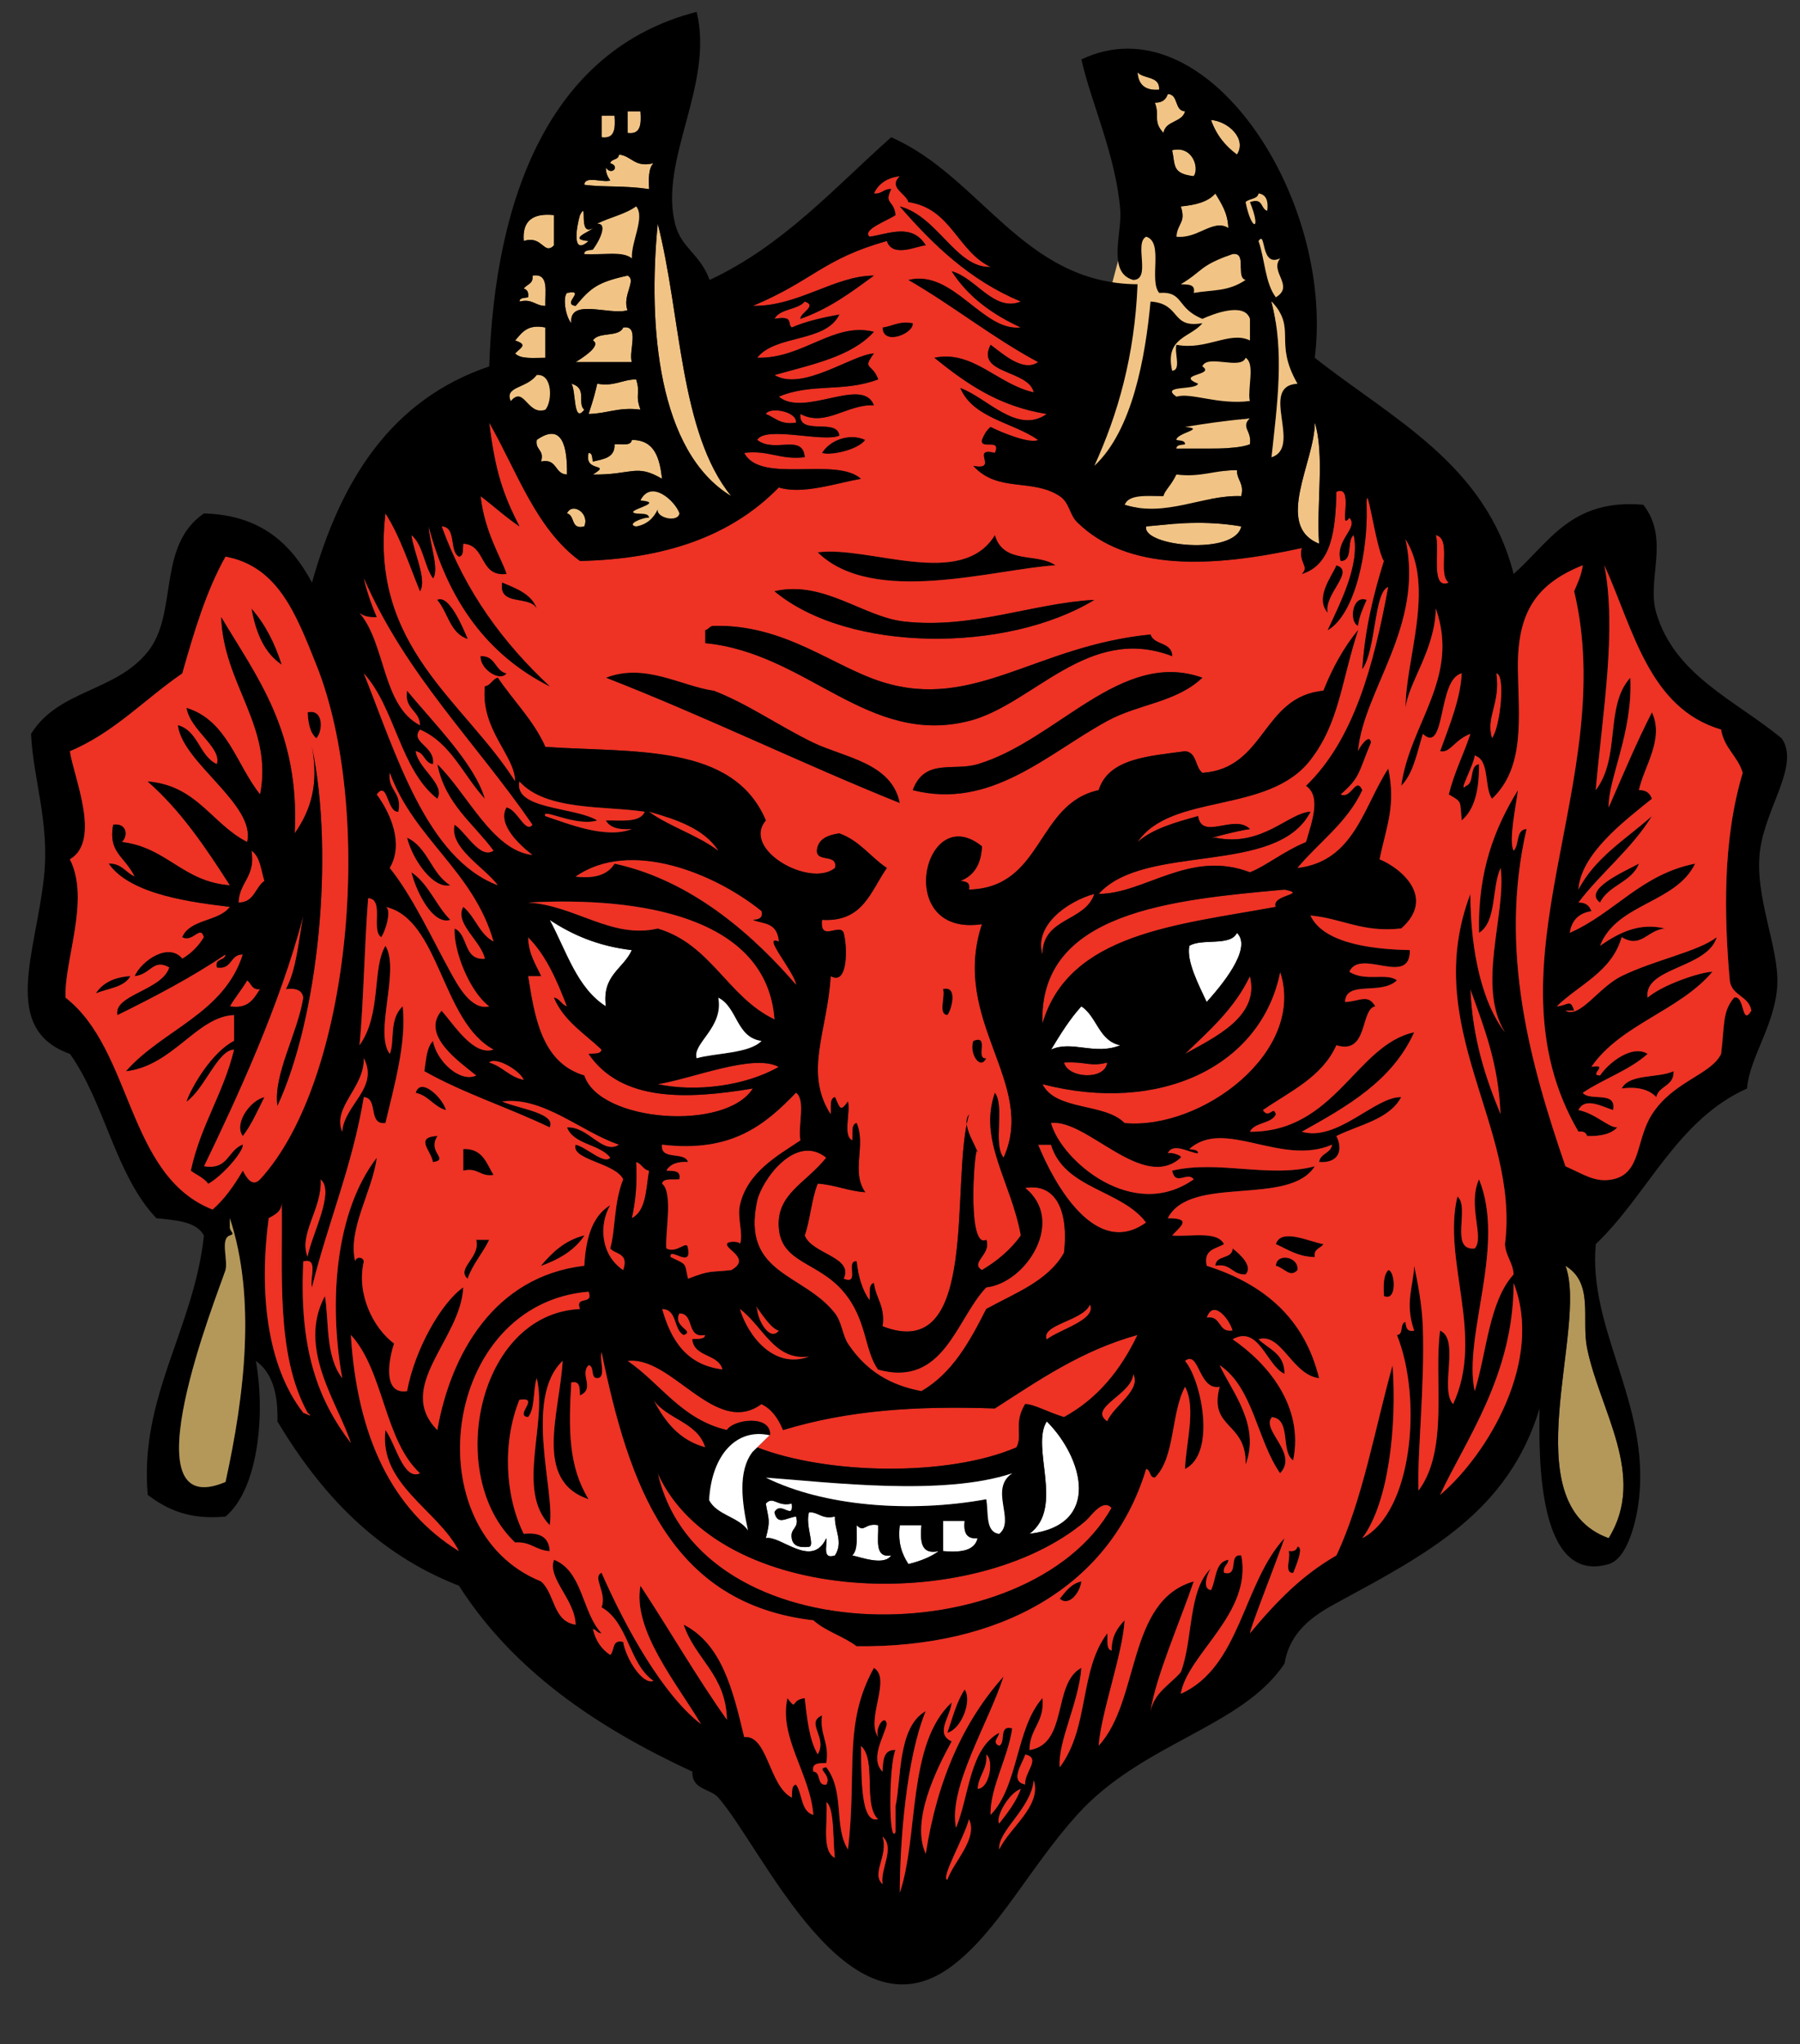 <?xml version="1.0" encoding="UTF-8"?><svg xmlns="http://www.w3.org/2000/svg" xmlns:xlink="http://www.w3.org/1999/xlink" height="361.7" preserveAspectRatio="xMidYMid meet" version="1.0" viewBox="-4.9 -2.1 318.6 361.7" width="318.6" zoomAndPan="magnify"><rect x="-4.9" y="-2.1" width="318.6" height="361.7" fill="#333333" stroke="none"/><g fill-rule="evenodd"><g id="change1_1"><path d="m194.24 39.345-11.05 41.936 23.86 11.58 15.09-41.409-20-16.318z" fill="#f1c485"/></g><g id="change1_2"><path d="m196.45,10.711c1.097,1.198 3.987.603 3.825,3.061-2.5.199-3.69-.909-3.83-3.061z" fill="#f1c485"/></g><g id="change1_3"><path d="m201.8,14.537c1.966.074 1.094,2.986 3.06,3.06-.533,2.017-3.482,1.617-3.825,3.825-1.938-2.063-.603-2.97-1.53-5.355 1.31.033 1.98-.569 2.29-1.53z" fill="#f1c485"/></g><g id="change1_4"><path d="m106.17,17.597h2.295c.151,2.191.095,4.175-2.295,3.825 .01-1.275.01-2.55.01-3.825z" fill="#f1c485"/></g><g id="change1_5"><path d="m101.58,18.362h2.295c.151,2.191.095,4.175-2.295,3.825v-3.825z" fill="#f1c485"/></g><g id="change1_6"><path d="m209.45,19.127c3.116.261 6.372,3.39 4.591,6.121-2.06-1.508-3.66-3.481-4.59-6.121z" fill="#f1c485"/></g><g id="change1_7"><path d="m202.57,24.482c3.643-.892 4.85,3.183 3.825,4.59-3.91-.443-3.25-1.973-3.83-4.59z" fill="#f1c485"/></g><g id="change1_8"><path d="m104.64,25.248c2.316.234 2.733,2.367 6.121,1.53-.881.904-.866,2.705-.765,4.591-4.494-.679-7.967-.303-11.476-.765 .095-1.69 3.246-.325 4.59-.765-.405-.615-.798-1.242-.765-2.295 .927,1.519 2.638-.192.765-.765 .2-.832 1.53-.52 1.54-1.531z" fill="#f1c485"/></g><g id="change1_9"><path d="m210.22,32.133c1.039,1.767 2.2,3.411 2.296,6.121-2.646-1.696-5.382,1.953-9.181,1.53 .12-2.338 1.742-2.398.765-5.355 2.56-.243 4.82-.789 6.12-2.296z" fill="#f1c485"/></g><g id="change1_10"><path d="m97.753,35.958c1.517-2.898-.478,3.938 2.295,2.295-.46.654-4.579,1.971-.765,2.295-3.087,2.777-2.112-2.673-1.532-4.59z" fill="#f1c485"/></g><g id="change1_11"><path d="m93.163,35.958v5.355c-1.837,1.85-2.026-1.857-5.355-.765-.311-3.625 1.654-4.975 5.355-4.59z" fill="#f1c485"/></g><g id="change1_12"><path d="m111.52 37.488c4.154 16.248 3.85 36.954 13.006 48.2-12.95-7.827-14.79-30.031-13.01-48.2z" fill="#f1c485"/></g><g id="change1_13"><path d="m213.28,42.844c2.654-.359.438,4.152 2.295,4.591-3.142,2.116-5.802,1.711-9.181,2.295 .357-1.632-1.093-1.457-2.295-1.53 4.07-2.45 3.16-3.224 9.18-5.356z" fill="#f1c485"/></g><g id="change1_14"><path d="m89.338,46.669c3.049-.5 2.191,2.909 2.295,5.355-1.802.017-2.252-1.318-4.59-.765 .021-.744.937-.594 1.53-.765 .125-.89-.169-1.361-.765-1.53 .497-.777 1.759-.791 1.53-2.295z" fill="#f1c485"/></g><g id="change1_15"><path d="m106.17,46.669c1.704.782-1,3.518 0,6.121-3.104.977-10.436-2.275-9.946,2.295-1.054-1.184-1.541-4.592-.765-5.355 3.565-.671-1.054,1.984 1.53,2.295 2.648-3.165 3.821-4.177 9.181-5.356z" fill="#f1c485"/></g><g id="change2_1"><path d="m156.66,55.085c.244,1.838-5.307,4.09-5.355.765 1.8-.244 2.88-1.208 5.36-.765z" fill="inherit"/></g><g id="change1_16"><path d="m91.633,55.85v5.355c-2.032-.008-4.369.289-5.355-.765 .977-1.034 2.327-1.529 0-2.295 1.191-1.359 2.152-2.948 5.355-2.295z" fill="#f1c485"/></g><g id="change1_17"><path d="m105.4,55.85c3.018-.467.9,4.201 1.53,6.121h-9.946c1.136-.71 4.661-2.908 3.061-3.825 .95-1.61 4.62-.495 5.36-2.296z" fill="#f1c485"/></g><g id="change1_18"><path d="m215.57,61.206c1.745,1.061.286,5.325.766,7.651-5.731.722-10.398-1.559-13.006-.765-3.004-2.081 3.424-1.094 3.825-2.295-4.169-1.715 3.163-1.46.765-3.06 .83-2.237 6.83.704 7.65-1.531z" fill="#f1c485"/></g><g id="change1_19"><path d="m107.7,65.031c.816,2.552-.243,2.611.765,5.355-3.83-.515-5.922.708-9.181.765 .916-2.793 1.074-3.436 1.53-5.355 3.08.527 4.37-.733 6.89-.765z" fill="#f1c485"/></g><g id="change1_20"><path d="m96.224,65.796c2.932.777.972,3.538 2.295,4.591-1.999,2.682-1.446-3.595-2.295-4.591z" fill="#f1c485"/></g><g id="change3_1"><path d="m130.65,71.151c.627-1.311 5.533-.493 5.355,1.53-2.74.451-3.69-.889-5.35-1.53z" fill="#ee3224"/></g><g id="change1_21"><path d="m216.34,71.917c-1.668,1.6.382,2.184 0,4.59-2.476,1.012-7.706.685-13.006.765 .021-.744.936-.594 1.529-.765-.021-.744-.936-.594-1.529-.765-.042-1.223 5.393-1.955 1.529-2.295 4.03-.658 6.18-.975 11.48-1.53z" fill="#f1c485"/></g><g id="change1_22"><path d="m227.82,72.682c1.779,5.617.26,14.532.766,21.422-8.03-3.189-.73-14.598-.77-21.422z" fill="#f1c485"/></g><g id="change1_23"><path d="m95.458,81.862c-2.243-.053-1.676-2.914-4.591-2.295 .632-2.163-1.078-1.982-.765-3.825 4.576-3.213 5.428,1.323 5.356,6.12z" fill="#f1c485"/></g><g id="change2_2"><path d="m148.25 75.742c-1.324 1.836-6.354 2.844-7.651 2.295 1.38-2.268 4.88-3.59 7.65-2.295z" fill="inherit"/></g><g id="change1_24"><path d="m106.94,75.742c4.083-.003 4.922,3.239 5.355,6.885-4.609-2.74-5.349-.666-12.241-.765 3.461-2.162-1.663-.217-.765-3.825 .744.021.594.937.765,1.53 1.863-.432 3.936-.655 3.825-3.061 1.2-.063 2.91.369 3.06-.764z" fill="#f1c485"/></g><g id="change1_25"><path d="m214.04,81.098c-.018,1.802 1.317,2.252.765,4.59-6.831-.265-13.277,3.816-20.657,1.53 .847-1.959 4.108-1.502 6.886-1.53 .239-1.024 1.313-1.784 2.296-3.826 4.38.551 6.84-.816 10.71-.764z" fill="#f1c485"/></g><g id="change1_26"><path d="m95.458,88.748c.889-2.045 4.06-.068 3.06,2.295-2.456.671-1.585-1.984-3.06-2.295z" fill="#f1c485"/></g><g id="change1_27"><path d="m214.81,91.043c-1.115,5.246-17.693,3.505-16.831,0 5.19-.484 10.22-1.117 16.83,0z" fill="#f1c485"/></g><g id="change2_3"><path d="m171.2,92.573c1.53,5.268 7.492,3.054 10.711,5.355-10.866.675-32.277,7.295-42.079-2.295 9.12-1.218 25.47,6.637 31.37-3.06z" fill="inherit"/></g><g id="change3_2"><path d="m249.24,92.573c2.896.676.279,6.862 2.296,8.416-3.32,1.44-1.56-6.157-2.3-8.417z" fill="#ee3224"/></g><g id="change2_4"><path d="m231.64,97.929c3.435,1.057-2.256,5.086-1.53,8.416-2.36-2.66.69-6.413 1.53-8.411z" fill="inherit"/></g><g id="change2_5"><path d="m237,104.05c-.611,1.43-1.278,2.802-1.53,4.591-1.64-.71-1.05-5.56 1.53-4.59z" fill="inherit"/></g><g id="change2_6"><path d="m39.608 105.58c2.399 2.702 4.131 6.07 5.355 9.946-3.054-2.05-4.589-5.61-5.355-9.95z" fill="inherit"/></g><g id="change2_7"><path d="m80.157,114c2.687-.136 2.517,2.584 4.591,3.06-1.166,1.6-4.754-.81-4.591-3.06z" fill="inherit"/></g><g id="change3_3"><path d="m259.95,117.06c1.713-.011.727,9.678-.766,11.476-1.14-3.9 1.52-6.01.77-11.48z" fill="#ee3224"/></g><g id="change2_8"><path d="m154.37 140.01c-17.631-7.106-34.232-15.243-52.024-22.187 6.903-2.688 13.252 1.439 19.126 2.295 5.853 2.225 11.53 6.243 17.597 9.181 5.42 2.62 13.92 3.56 15.29 10.71z" fill="inherit"/></g><g id="change2_9"><path d="m49.554,123.94c2.893-.656 2.708,3.425 1.53,4.59-1.097-.94-1.449-2.63-1.53-4.59z" fill="inherit"/></g><g id="change2_10"><path d="m67.151,146.13c3.682,1.673 4.309,6.402 7.65,8.416-3.014.69-6.698-4.51-7.65-8.42z" fill="inherit"/></g><g id="change3_4"><path d="m39.608,148.42c1.532,1.019 1.705,3.396 2.295,5.356-1.658,1.146-1.782,3.828-4.59,3.825 .151-3.67 3.069-4.58 2.295-9.18z" fill="#ee3224"/></g><g id="change2_11"><path d="m285.2 150.72c-1.275 3.315-5.387 3.794-6.886 6.886-3.15-2.27 4.25-5.49 6.89-6.89z" fill="inherit"/></g><g id="change2_12"><path d="m67.916,152.25c3.067,2.033 4.338,5.863 6.885,8.416-3.029.96-5.955-4.75-6.885-8.42z" fill="inherit"/></g><g id="change3_5"><path d="m179.62,179.03c-.702-19.831 22.976-21.908 42.844-23.717 4.35.864-2.42.88-1.529,3.061-17.45,3.2-36.65,4.66-41.31,20.66z" fill="#ee3224"/></g><g id="change3_6"><path d="m188.8 156.07c-1.618 5.012-9.159 4.102-9.181 10.711-1.54-5.11 4.37-9.38 9.18-10.71z" fill="#ee3224"/></g><g id="change4_1"><path d="m92.398 160.66c3.98 2.651 8.606 4.655 14.537 5.355-1.488 3.357-5.307 4.384-4.59 9.946-5.157-3.27-7.003-9.84-9.952-15.31z" fill="#fff"/></g><g id="change4_2"><path d="m214.04,162.96c2.87,2.794-3.01,9.61-5.355,12.241-1.399-3.002-3.638-7.279-3.061-9.946 2.22-1.36 7.3.15 8.42-2.29z" fill="#fff"/></g><g id="change3_7"><path d="m88.573,163.72c3.194,3.181 5.107,7.644 6.886,12.241-1.005-.27-1.204-1.347-2.295-1.53 1.74,4.126 5.404,6.327 8.416,9.181-.124.896-1.395.646-2.295.765 5.835,8.531 17.438,8.069 29.073,6.12-4.819,7.642-27.147,5.97-29.838-2.295-7.68-2.28-8.816-10.666-9.946-17.597h2.295c-.95-2.1-2.237-3.88-2.298-6.88z" fill="#ee3224"/></g><g id="change3_8"><path d="m221.7 169.85c4.64 14.2-13.924 28.019-27.543 26.777-3.524-3.615-12.165-2.116-14.536-6.886 20.64 5.35 38.73-3.07 42.08-19.89z" fill="#ee3224"/></g><g id="change2_13"><path d="m18.187 170.61c-1.061 2-3.953 2.168-6.121 3.061 1.201-1.86 3.255-2.87 6.121-3.06z" fill="inherit"/></g><g id="change3_9"><path d="m216.34 170.61c1.86 7.225-6.417 10.918-11.477 13.771 4.28-4.14 8.79-8.05 11.48-13.77z" fill="#ee3224"/></g><g id="change3_10"><path d="m38.843,171.38c.778.497.791,1.759 2.295,1.53-1.121,1.684-2.027,3.583-5.355,3.06 .943-1.61 2.117-2.99 3.06-4.59z" fill="#ee3224"/></g><g id="change2_14"><path d="m162.02,172.91c2.817-.705 1.391,4.036.766,4.59-1.7-.1-.33-3.25-.77-4.59z" fill="inherit"/></g><g id="change3_11"><path d="m255.36 172.91c2.44 6.741 5.043 13.319 5.355 22.187-2.7-6.5-4.98-13.39-5.36-22.19z" fill="#ee3224"/></g><g id="change4_3"><path d="m186.5,175.97c2.785,1.806 3.076,6.105 6.886,6.886-4.529,1.834-8.541-.934-12.241.765 1.63-2.7 3.29-5.38 5.35-7.65z" fill="#fff"/></g><g id="change2_15"><path d="m167.38,182.09c3.011-1.226.267,3.304 2.296,3.061-1.11,2.26-3.09-.91-2.3-3.06z" fill="inherit"/></g><g id="change3_12"><path d="m132.95 186.68c-5.871 3.376-14.657 4.497-21.422 3.061 6.21-1 16.87-5.47 21.42-3.06z" fill="#ee3224"/></g><g id="change3_13"><path d="m183.44,185.91c4.027-.215 4.536.809 7.651,0-.37,3.19-6.95,2.81-7.65,0z" fill="#ee3224"/></g><g id="change2_16"><path d="m291.32,187.44c.136,2.686-2.584,2.516-3.061,4.59-1.236-1.312-3.199-1.9-6.12-1.53 1.4-2.67 6.38-1.77 9.18-3.06z" fill="inherit"/></g><g id="change2_17"><path d="m74.037,194.33c-2.189-.616-3.051-2.56-5.355-3.061 .848-2.91 4.823.93 5.355,3.06z" fill="inherit"/></g><g id="change2_18"><path d="m41.903 192.03c-1.195 2.375-2.27 4.871-3.825 6.886-1.64-2.19 1.297-6.33 3.825-6.89z" fill="inherit"/></g><g id="change3_14"><path d="m178.85 200.45h2.295c2.353 7.849 12.47 7.933 16.832 13.771-8.89 6.43-16.25-6.72-19.12-13.77z" fill="#ee3224"/></g><g id="change2_19"><path d="m77.097,201.21c3.449-.133 4.108,2.523 5.355,4.591-2.415.374-2.702-1.379-5.355-.765v-3.83z" fill="inherit"/></g><g id="change3_15"><path d="m141.36,202.74c-3.585,4.5-8.757,6.384-8.416,12.241 .376,6.452 6.89,6.068 11.476,11.477 4.2,4.952 3.658,10.376 6.121,13.771 11.667,3.201 13.776-8.953 19.127-14.536 7.114-.811 14.111-11.816 6.886-17.597 5.64-.939 7.7,4.351 6.885,11.477-2.863,5.042-8.686,7.125-13.771,9.945-2.911,5.76-5.979,11.362-11.477,14.537-3.863-.757-9.068-2.433-13.006-8.416-.95-1.443-1.084-3.805-2.295-5.355-5.575-7.14-16.589-6.824-13.771-19.892 .78-3.57 6.76-12.06 12.25-7.65z" fill="#ee3224"/></g><g id="change3_16"><path d="m107.7,203.51c1.004.271 1.203,1.347 2.295,1.53-.554,3.271-.502,7.147-3.06,8.415 .64-2.93.99-6.15.76-9.95z" fill="#ee3224"/></g><g id="change3_17"><path d="m51.85 206.57c2.674 2.117-1.636 9.943-2.295 13.771-1.703-4.02 2.611-8.6 2.295-13.77z" fill="#ee3224"/></g><g id="change2_20"><path d="m229.34,218.04c-.497.778-1.759.791-1.53,2.295-2.999-.061-4.771-1.349-6.885-2.295 .91-2.95 6.12-.35 8.42,0z" fill="inherit"/></g><g id="change2_21"><path d="m79.392 217.28h2.295c-1.154 2.417-2.897 4.244-3.825 6.886-2.072-1.88 2.334-3.75 1.53-6.89z" fill="inherit"/></g><g id="change2_22"><path d="m213.28,218.81c1.341,1.05 3.645,3.151 2.295,4.591-2.42.125-2.557-2.033-5.355-1.53 .07-1.97 2.99-1.09 3.06-3.06z" fill="inherit"/></g><g id="change2_23"><path d="m224.76,222.64c-1.353,1.421-2.233-.332-3.825-.765 .13-2.36 4.11-1.62 3.82.76z" fill="inherit"/></g><g id="change5_1"><path d="m272.19 221.87c5.096 3.078 2.799 9.416 3.826 14.536 2.225 11.088 10.656 22.611 3.825 33.663-17.24-6.21-3.52-37.2-7.65-48.2z" fill="#b4985a"/></g><g id="change2_24"><path d="m240.82,222.64c1.168.013 1.677,5.67-.766,4.591-.09-1.89-.11-3.69.77-4.59z" fill="inherit"/></g><g id="change3_18"><path d="m116.12,234.11c2.08-.699-2.038-1.422-.765-3.825 2.801.004 1.123,4.488 4.59,3.825-.124.896-1.395.646-2.295.765 .336,3.234 4.632,2.509 5.355,5.355-6.37-.771-9.141-5.141-10.711-10.711 2.76.04 1.97,3.63 3.81,4.6z" fill="#ee3224"/></g><g id="change3_19"><path d="m213.28,233.35c-2.709.414-1.881-2.71-4.59-2.296 1.19-3.43 4.12.4 4.59,2.3z" fill="#ee3224"/></g><g id="change3_20"><path d="m129.12,254c-2.733,3.185-2.6,9.592-1.53,14.536-1.66-2.42-5.491-2.67-6.886-5.355 .456-8.08 4.917-12.787 10.711-11.476" fill="#ee3224"/></g><g id="change3_21"><path d="m131.42,251.71c.027-3.532-6.526-2.646-7.65-.766-8.057-1.889-11.69-8.201-17.597-12.24 7.858-.983 15.573,13.574 23.717,7.65 1.892.913 2.991,2.619 3.826,4.59 11.527-3.514 23.456-4.299 37.489-3.825 7.771-4.979 15.267-10.234 25.247-13.006-2.967,6.214-7.067,11.295-13.007,14.536-2.694-.791-5.459-2.359-6.885-2.295-2.066,3.401-.38,5.5-1.53,7.65-12.227,5.263-33.547,4.798-45.904,0" fill="#ee3224"/></g><g id="change3_22"><path d="m195.68 241c1.56 2.862-3.473 5.688-4.59 8.416-3.53-2.46 4.43-4.76 4.59-8.42z" fill="#ee3224"/></g><g id="change3_23"><path d="m110.76 245.59c2.405 3.461 7.81 3.922 9.181 8.416-4.61-1.26-7.18-4.56-9.18-8.42z" fill="#ee3224"/></g><g id="change4_4"><path d="m180.38,249.41c6.395,6.385 9.803,18.356-3.061,19.892 6.27-4.64.16-15.26 3.06-19.89z" fill="#fff"/></g><g id="change3_24"><path d="m111.52,258.59c10.675,23.515 55.954,25.163 75.742,8.416 .897-.76 2.994-4.043 4.59-2.296-14.63,25.87-72.91,26.35-80.33-6.12z" fill="#ee3224"/></g><g id="change4_5"><path d="m135.24,263.95c.358,3.146-1.923-.601-3.06,1.53 .529,2.397 2.041.997 3.825.765 .632,2.162-1.078,1.982-.765,3.825 .185,1.346 1.316,1.744 3.061,1.53 1.093-.17-.71-3.808 0-6.12 1.802-.018 2.252,1.317 4.59.765-.127,2.354 1.562,4.491 0,6.886-2.301.771-1.356-1.704-1.53-3.061-2.553,5.53-8.066-.561-10.711,0 .858-3.217.497-3.213 0-6.12 1.36-1.43 1.95.62 4.59,0z" fill="#fff"/></g><g id="change4_6"><path d="m162.02,267.01h3.826c-.216,2 .279,3.29 2.295,3.06-.522,2.283-3.046,2.564-6.121,2.296v-5.36z" fill="#fff"/></g><g id="change4_7"><path d="m146.72,267.77c1.459,1.436 1.384-.454 3.825,0 .104,2.446-.754,5.854 2.295,5.355-1.211,1.895-5.353.312-6.886,0 1.06-.98.76-3.31.77-5.35z" fill="#fff"/></g><g id="change4_8"><path d="m154.37,267.77h3.825c-.207,2.757-.191,5.292 3.061,4.591-1.46,1.09-3.322,1.778-5.355,2.295-1.1-1.7-1.92-3.69-1.53-6.89z" fill="#fff"/></g><g id="change2_25"><path d="m186.5,277.72c-.27,2.12-2.291,4.503-3.825,3.06 1.03-1.26 1.95-2.63 3.82-3.06z" fill="inherit"/></g><g id="change2_26"><path d="m165.84,296.85c1.393,1.942-.579,7.043-3.061,7.651 .92-2.66 1.64-5.51 3.06-7.65z" fill="inherit"/></g><g id="change3_25"><path d="m147.48,306.79c2.876,2.479.316,10.395 3.061,13.006-3.29.98-2.94-8.26-3.06-13.01z" fill="#ee3224"/></g><g id="change3_26"><path d="m169.67,308.32c1.448,1.007.562,6.122-1.53,6.12 .12-2.43 1.74-3.36 1.53-6.12z" fill="#ee3224"/></g><g id="change3_27"><path d="m176.56,308.32c2.94.673-.137,3.073 0,5.355-2.87-.6-.5-3.7 0-5.36z" fill="#ee3224"/></g><g id="change3_28"><path d="m141.36 316.74c1.45 1.018 1.151 6.108 1.53 9.945-2.51-1.3-1.21-6.44-1.53-9.94z" fill="#ee3224"/></g><g id="change3_29"><path d="m155.9,47.435c7.927,4.569 14.82,10.171 22.952,14.536-2.708,1.908-6.468-1.667-8.416-3.06-2.717,5.236 6.693,4.364 7.65,8.416-6.396-1.399-10.771-7.542-17.596-6.121 5.503,4.443 11.304,8.587 19.892,9.946-5.25,3.705-10.623-2.935-15.302-4.59 2.283,5.368 9.265,6.037 13.771,9.181-1.302.752-6.378-1.244-8.416-2.295-.714.561-1.159,1.391-1.53,2.295-.303,1.833 3.485-.425 2.296,2.295-4.465-1.095.829,3.199-3.826,2.295 4.35,4.802 10.403,2.127 15.302,5.355 1.717,1.131 1.735,3.283 3.061,4.59 8.886,8.768 23.843,8.077 39.783,4.59-.621,2.646 1.429,3.23 0,4.59 5.284-1.602 5.974-7.798 6.121-14.536 3.31-1.464.25,7.319 2.295,4.59 1.752,1.803-2.642,3.952-1.53,7.651 2.279-.016.981-3.609 2.295-4.591 1.188,5.28-2.509,12.274-4.59,16.832 5.049-2.989 7.075-14.497 6.886-21.422-.195-7.129 1.603,7.009 3.06,9.181-1.812,5.839-3.353,11.948-3.825,19.126 2.436-3.44 2.043-13.754 4.591-14.536-2.574,14.003-6.109,27.043-14.536,35.193 2.706,1.916 1.059,6.228 0,9.946-4.048,1.685-7.242,4.326-9.946,5.355-10.626-4.086-18.633,3.816-26.777,3.825 8.199-9.142 31.623-3.06 37.488-14.536-3.905.186-8.491,6.291-16.832,4.59-2.545.416 4.35-1.333 6.121-1.53-2.76-2.768-8.514,2.117-9.181-2.295-3.985,1.115-7.995,2.206-10.711,4.591 6.016-8.802 23.115-4.818 30.603-14.537 5.074-6.586 5.394-13.635 8.416-22.952-2.532,3.078-4.523,6.698-6.121,10.711-10.926,1.06-10.191,13.78-21.422,14.536-1.314-.98-.948-3.643-3.061-3.825-6.509.886-13.534,1.256-15.301,6.885-11.107,2.409-9.77,17.263-22.952,17.597 .281-1.301-.597-1.443-1.53-1.53 3.029-1.142 3.734-3.892 3.825-6.121-10.264-8.358-15.823,16.125 0,13.771-5.659,17.076 9.806,28.149 3.825,41.313-1.932-2.402.26-8.93-1.529-11.476-2.979,8.423 2.836,15.632 4.59,25.247-1.809,2.526-4.174,4.497-6.886,6.12-2.23-1.308 1.733-2.784.766-5.355-3.761,1.942-1.833-19.408-1.53-15.301-.088-1.187-3.033-4.936-1.53-6.886-3.418,11.878 2.093,44.277-15.302,37.488 .508-3.567-1.205-4.915-1.53-7.65-1.038.236-.634,1.915-.765,3.061-1.279-1.781-1.998-4.123-2.295-6.886-2.029-.244.716,4.285-2.296,3.06 1.824-3.874-5.655-4.352-6.885-7.65 .979-2.847 1.199-6.451 2.295-9.181 3.098.217 5.317,1.312 8.416,1.53-2.593-3.702.203-8.251-1.53-12.241-1.039.236-.635,1.915-.766,3.061-1.736-.814-.291-4.81-.765-6.886-1.344,1.899-1.399,1.251-2.295-.766-1.039.237-.635,1.916-.765,3.061-4.81-7.471-.558-14.732 0-24.482 3.105,1.815 2.978-5.23 2.295-7.65-.678-1.808-4.271,1.754-3.825-2.295 7.332.446 8.621-5.151 11.476-9.181-2.91-1.936-4.837-4.854-8.416-6.121-1.785.255-3.296.784-3.825,2.295-1.002,3.297 3.643.948 3.06,3.825-4.37,3.585-16.629-3.244-12.241-8.416-5.771-13.654-23.275-11.941-39.019-13.006-2.128-4.757-5.651-8.12-8.416-12.241-1.005.27-1.203,1.347-2.295,1.53-.772,7.751 5.427,12.298 5.355,16.832-9.012-14.244-25.812-23.752-22.952-47.435 2.6,4.03 4.188,9.073 6.12,13.771 1.269-2.069-1.173-6.962-1.53-9.946 2.104,1.721 2.238,5.413 3.825,7.651 1.183-1.482-.679-6.429-.765-9.181 3.434,13.142 10.394,22.76 21.422,28.308-8.181-7.63-14.934-16.689-19.126-28.308 2.71.094 1.269,4.341 3.06,5.355 .896-.124.646-1.395.765-2.295 4.118.218 2.773,5.897 7.651,5.355-.917-2.847-3.85-7.265-4.591-13.771 2.326,1.754 4.44,3.721 6.886,5.355-2.936-5.697-4.318-9.856-5.355-18.362 4.911,8.605 8.259,18.773 16.066,24.482 15.02-.317 26.755-4.376 35.193-13.006 4.185,1.308 10.06-.746 14.536-1.53-4.435-3.981-17.826.995-20.657-4.59 4.356-.531 6.354,1.296 10.711.765-.338-4.253-5.368-.632-8.416-3.06 1.458-2.556 11.804.518 14.536-.765-.363-3.208-7.312.171-6.886-3.826 4.433,2.382 8.243-1.764 13.006-1.53-1.967-5.221-12.337,2.219-16.831-1.53 5.833-2.454 11.392-.715 17.597-3.06-1.073-2.937-2.911-1.654-.766-4.591-3.96.27-12.654,6.782-17.596,3.826 6.553-1.863 13.61-3.222 17.596-7.651-7.166-1.802-12.536,4.799-20.656,4.59 3.247-4.149 12.15-2.641 14.536-7.65-3.019.552-5.924,1.216-8.416,2.295-.872-.68.473-2.136-3.06-1.53 .965-1.84 4.069-1.542 5.355-3.06 2.346.751-.879,2.041-.765,3.06 5.103-1.782 9.035-4.736 13.006-7.65-6.962.018-13.413,5.475-21.421,5.355 10.595-4.433 12.447-8.326 23.717-11.476 1.035,3.082 5.373.826 6.886.765-2.458-4.016-6.616-1.996-9.946-1.53-1.417-1.22 3.221-2.856 4.591-3.825-.256-2.709-2.105-1.881-.766-4.59-1.372-.097-1.613.937-3.061.765 .816-1.734 2.321-2.78 4.591-3.06-2.061,2.049.974,2.909 1.53,4.59 7.562,1.109 8.656,8.686 14.536,11.476-6.098.225-9.372-8.984-16.066-10.711 5.926,6.825 12.424,13.079 21.422,16.832-4.753,1.932-7.976-4.253-12.241-5.355 2.885,4.511 7.172,7.62 12.241,9.946-6.75.856-11.99-10.343-19.9-8.375zm-71.152,69.625c-2.074-.476-1.904-3.196-4.591-3.06-.163,2.25 3.425,4.66 4.591,3.06zm66.562-61.21c.049,3.325 5.6,1.073 5.355-.765-2.48-.443-3.56.521-5.35.765zm-10.71,22.187c1.297.549 6.327-.459 7.651-2.295-2.77-1.295-6.27.027-7.65,2.295zm-.77,17.597c9.802,9.59 31.213,2.97 42.079,2.295-3.219-2.301-9.181-.088-10.711-5.355-5.9,9.696-22.25,1.841-31.37,3.06zm90.28,10.706c-.726-3.33 4.965-7.359 1.53-8.416-.84,2.003-3.89,5.756-1.53,8.416zm-140.01-.76c-.97-2.601-3.612-3.528-6.121-4.59-.696,4.27 4.96,2.18 6.121,4.59zm98.697-1.53c-10.913.571-21.538,5.183-33.663,3.826-7.288-.816-14.301-7.371-22.952-5.355 13.13,10.92 41.12,10.94 56.61,1.53zm-110.94,6.89c-1.054-2.539-3.363-7.827-5.355-6.886 1.886,2.19 2.254,5.91 5.355,6.89zm157.61-2.3c.252-1.789.919-3.161 1.53-4.591-2.58-.97-3.17,3.88-1.53,4.59zm-36.73,1.53c-20.267,1.985-31.147,13.49-47.435,8.416-8.839-2.754-17.204-10.209-29.837-9.946-.768-.002-.911.62-1.53.765v2.295c18.039,1.742 28.774,18.291 46.669,13.771 11.346-2.865 21.021-17.192 35.958-11.476-.02-2.52-3.22-1.87-3.82-3.82zm-30.6,22.95c-4.296,1.278-9.398-1.098-11.477,4.59 13.851,3.53 23.818-6.462 34.429-12.241 5.631-3.067 12.101-3.214 16.831-7.651-14.38-5.16-25.74,11.12-39.78,15.3zm-29.07-3.82c-6.067-2.938-11.744-6.956-17.597-9.181-5.874-.856-12.223-4.983-19.126-2.295 17.792,6.944 34.394,15.081 52.024,22.187-1.36-7.15-9.86-8.09-15.29-10.71zm23.71,48.2c.625-.555 2.052-5.295-.766-4.59 .45,1.34-.92,4.49.77,4.59zm6.89,7.65c-2.029.244.715-4.286-2.296-3.061-.78,2.15 1.2,5.32 2.3,3.06z" fill="#ee3224"/></g><g id="change2_27"><path d="m196.45,48.199c-.518,12.744-3.5,23.022-7.651,32.133 6.749-6.262 9.04-19.308 9.946-29.073 5.487.365 3.497,4.826 9.181,3.825-2.036,2.554-6.713,2.468-5.355,8.416 1.69-.096.325-3.246.766-4.59 5.327,1.035 9.433-2.518 13.006-.765v-3.826c-.991-3.045-6.591-.835-8.416,0-4.688-1.887-3.236-4.894-7.65-4.59-1.864-2.216.839-9-2.295-9.946-2.231,1.084.967,7.598-2.296,7.651-4.635-1.25-2.002-8.239-2.295-12.241-.7-9.558-5.19-19.193-6.886-26.777 21.964-10.476 44.846,24.3 41.313,52.79 13.672,10.811 30.225,18.74 35.193,38.253 6.261-5.47 10.097-13.365 22.952-12.241 4.787,6.115.54,13.191 2.295,19.127 3.264,11.034 13.87,15.373 22.188,22.187 3.308,4.708-2.841,12.166-3.825,19.892-1.033,8.105 3.376,17.067 3.06,23.717-.334,7.042-4.918,12.818-5.355,18.361-12.49,5.616-17.51,18.703-26.777,27.543-1.373,15.056 9.563,28.123 7.651,45.139-.391,3.474-1.919,10.469-5.355,11.477-12.425,3.643-12.417-18.251-12.241-27.543-5.547,18.265-19.656,25.608-35.958,34.429-4.067,2.2-8.253,5.034-9.182,10.711-7.522,11.324-25.139,13.936-36.723,26.777-8.393,9.303-13.994,20.653-22.188,26.777-18.48,13.814-33.333-20.715-41.313-29.838-1.433-1.638-4.711-1.342-4.59-4.591-16.897-7.84-31.667-17.807-41.314-32.897-14.685-5.717-24.481-16.323-32.133-29.072 .145-4.991-.972-8.719-3.825-10.711 1.609,8.41.755,22.371-5.355,27.542-6.493.628-10.42-1.312-13.771-3.825-1.524-17.366 8.172-29.363 9.946-45.904-1.335-2.49-4.95-2.701-8.416-3.061-7.23-7.562-9.135-20.447-15.301-29.072-12.353-4.393-5.996-17.929-4.591-31.368 1.005-9.612-1.908-17.175-2.295-25.248 4.817-7.839 14.926-7.404 20.657-14.536 5.46-6.796 1.548-18.762 9.946-24.482 10.167.289 15.472,5.44 19.127,12.241 5.07-18.137 14.026-32.388 31.368-38.253 .973-29.508 10.51-56.017 36.717-62.737 3.117,12.867-6.672,26.075-3.826,37.488 1.083,4.344 4.359,5.211 6.121,9.946 13.035-6.092 22.007-16.247 32.133-25.248 15.89,6.959 23.39,25.9 43.62,26.013zm3.82-34.428c.162-2.458-2.729-1.862-3.825-3.061 .15,2.153 1.34,3.261 3.83,3.061zm-.76,2.295c.928,2.386-.408,3.292 1.53,5.355 .343-2.208 3.292-1.809 3.825-3.825-1.966-.074-1.094-2.986-3.06-3.06-.31.962-.98,1.564-2.29,1.53zm-93.34,5.356c2.39.35 2.446-1.634 2.295-3.825h-2.295c.01,1.275.01,2.55.01,3.825zm-4.59.765c2.39.35 2.446-1.634 2.295-3.825h-2.295v3.825zm112.46,3.061c1.781-2.73-1.475-5.86-4.591-6.121 .93,2.64 2.53,4.613 4.59,6.121zm-7.65,3.825c1.024-1.407-.183-5.482-3.825-4.59 .59,2.616-.07,4.146 3.83,4.59zm-103.28-2.296c1.873.573.163,2.284-.765.765-.033,1.053.36,1.68.765,2.295-1.345.44-4.495-.925-4.59.765 3.509.462 6.982.086 11.476.765-.101-1.886-.116-3.687.765-4.591-3.387.837-3.805-1.296-6.121-1.53-.01,1.013-1.34.701-1.53,1.531zm72.68,29.073c-5.069-2.326-9.356-5.435-12.241-9.946 4.266,1.102 7.488,7.287 12.241,5.355-8.998-3.753-15.496-10.006-21.422-16.832 6.694,1.727 9.969,10.936 16.066,10.711-5.88-2.791-6.975-10.367-14.536-11.476-.557-1.681-3.591-2.542-1.53-4.59-2.27.28-3.774,1.326-4.591,3.06 1.447.172 1.688-.862 3.061-.765-1.34,2.709.51,1.881.766,4.59-1.37.969-6.008,2.605-4.591,3.825 3.33-.465 7.488-2.485 9.946,1.53-1.513.061-5.851,2.316-6.886-.765-11.27,3.15-13.122,7.043-23.717,11.476 8.008.119 14.459-5.338 21.421-5.355-3.971,2.915-7.903,5.868-13.006,7.65-.114-1.019 3.111-2.309.765-3.06-1.287,1.519-4.391,1.22-5.355,3.06 3.533-.605 2.188.851 3.06,1.53 2.492-1.079 5.397-1.743 8.416-2.295-2.386,5.009-11.29,3.501-14.536,7.65 8.121.209 13.491-6.393 20.656-4.59-3.986,4.429-11.043,5.788-17.596,7.651 4.942,2.956 13.636-3.556 17.596-3.826-2.146,2.937-.308,1.654.766,4.591-6.205,2.345-11.763.606-17.597,3.06 4.494,3.749 14.864-3.691 16.831,1.53-4.763-.234-8.573,3.912-13.006,1.53-.426,3.997 6.522.618 6.886,3.826-2.732,1.283-13.078-1.791-14.536.765 3.048,2.428 8.077-1.193 8.416,3.06-4.356.531-6.354-1.296-10.711-.765 2.831,5.585 16.222.609 20.657,4.59-4.477.785-10.351,2.838-14.536,1.53-8.438,8.63-20.173,12.689-35.193,13.006-7.807-5.709-11.155-15.877-16.066-24.482 1.037,8.505 2.419,12.665 5.355,18.362-2.446-1.635-4.56-3.602-6.886-5.355 .741,6.506 3.674,10.924 4.591,13.771-4.877.542-3.533-5.138-7.651-5.355-.12.9.131,2.172-.765,2.295-1.791-1.014-.35-5.261-3.06-5.355 4.192,11.619 10.945,20.677 19.126,28.308-11.028-5.548-17.988-15.166-21.422-28.308 .086,2.752 1.948,7.698.765,9.181-1.587-2.238-1.721-5.93-3.825-7.651 .357,2.984 2.799,7.877 1.53,9.946-1.933-4.698-3.52-9.741-6.12-13.771-2.86,23.683 13.94,33.191 22.952,47.435 .071-4.534-6.128-9.08-5.355-16.832 1.092-.184 1.291-1.26 2.295-1.53 2.764,4.121 6.287,7.484 8.416,12.241 15.744,1.065 33.247-.648 39.019,13.006-4.388,5.172 7.872,12.001 12.241,8.416 .583-2.877-4.062-.528-3.06-3.825 .529-1.511 2.041-2.04 3.825-2.295 3.579,1.267 5.506,4.185 8.416,6.121-2.855,4.03-4.145,9.627-11.476,9.181-.447,4.05 3.147.487 3.825,2.295 .683,2.42.811,9.466-2.295,7.65-.558,9.75-4.81,17.012 0,24.482 .13-1.145-.273-2.823.765-3.061 .896,2.017.952,2.665 2.295.766 .474,2.076-.972,6.071.765,6.886 .131-1.146-.273-2.824.766-3.061 1.733,3.99-1.062,8.539 1.53,12.241-3.099-.218-5.318-1.313-8.416-1.53-1.096,2.729-1.317,6.334-2.295,9.181 1.23,3.299 8.709,3.776 6.885,7.65 3.012,1.226.267-3.304 2.296-3.06 .297,2.763 1.016,5.104 2.295,6.886 .131-1.146-.273-2.824.765-3.061 .325,2.735 2.038,4.083 1.53,7.65 17.395,6.789 11.884-25.61 15.302-37.488-1.503,1.95 1.442,5.699 1.53,6.886-.303-4.107-2.23,17.243 1.53,15.301 .968,2.571-2.996,4.048-.766,5.355 2.712-1.623 5.077-3.594 6.886-6.12-1.754-9.615-7.569-16.824-4.59-25.247 1.789,2.546-.402,9.073 1.529,11.476 5.98-13.164-9.484-24.237-3.825-41.313-15.823,2.354-10.264-22.129 0-13.771-.091,2.229-.796,4.979-3.825,6.121 .934.086 1.812.229 1.53,1.53 13.183-.333 11.845-15.188 22.952-17.597 1.767-5.629 8.792-6 15.301-6.885 2.112.183 1.746,2.845 3.061,3.825 11.23-.756 10.496-13.476 21.422-14.536 1.598-4.013 3.589-7.633 6.121-10.711-3.022,9.317-3.342,16.366-8.416,22.952-7.487,9.718-24.587,5.734-30.603,14.537 2.716-2.385 6.726-3.476 10.711-4.591 .667,4.412 6.421-.472 9.181,2.295-1.771.198-8.666,1.946-6.121,1.53 8.341,1.701 12.927-4.404 16.832-4.59-5.865,11.477-29.289,5.394-37.488,14.536 8.145-.009 16.151-7.912 26.777-3.825 2.704-1.029 5.898-3.67 9.946-5.355 1.059-3.719 2.706-8.03 0-9.946 8.427-8.149 11.962-21.19 14.536-35.193-2.548.782-2.155,11.096-4.591,14.536 .473-7.178 2.014-13.287 3.825-19.126-1.457-2.172-3.255-16.311-3.06-9.181 .189,6.926-1.837,18.434-6.886,21.422 2.081-4.558 5.778-11.552 4.59-16.832-1.313.981-.016,4.575-2.295,4.591-1.111-3.699 3.282-5.848 1.53-7.651-2.045,2.729 1.015-6.054-2.295-4.59-.147,6.738-.837,12.935-6.121,14.536 1.429-1.36-.621-1.944 0-4.59-15.94,3.487-30.897,4.177-39.783-4.59-1.325-1.307-1.344-3.459-3.061-4.59-4.898-3.228-10.952-.553-15.302-5.355 4.655.904-.639-3.391 3.826-2.295 1.189-2.72-2.599-.462-2.296-2.295 .371-.904.816-1.735 1.53-2.295 2.038,1.052 7.114,3.048 8.416,2.295-4.507-3.145-11.488-3.813-13.771-9.181 4.679,1.656 10.052,8.295 15.302,4.59-8.588-1.358-14.389-5.503-19.892-9.946 6.825-1.421 11.2,4.721 17.596,6.121-.957-4.051-10.367-3.18-7.65-8.416 1.948,1.393 5.708,4.968 8.416,3.06-8.132-4.365-15.025-9.967-22.952-14.536 7.91-1.984 13.15,9.215 19.89,8.399zm28.31-21.422c.978,2.958-.645,3.018-.765,5.355 3.799.422 6.535-3.227 9.181-1.53-.096-2.709-1.257-4.354-2.296-6.121-1.3,1.508-3.56,2.054-6.12,2.296zm11.47-.765c1.04,5.195 2.865,5.195.766,0 2.406-.876 1.859,1.201 3.061,1.53 .214-1.744-.185-2.876-1.53-3.061-.2,1.076-1.68.873-2.3,1.531zm-114.76,3.825c1.927-.135.456,2.971-.765,4.591-.594.171-1.509.021-1.53.765 2.812.249 6.773-.652 8.416.765-.14-2.978 2.374-7.272.765-9.181-1.91,1.403-4.68,1.95-6.89,3.06zm-1.526,3.061c-3.814-.325.305-1.642.765-2.295-2.773,1.643-.778-5.193-2.295-2.295-.582,1.916-1.557,7.366 1.529,4.59zm-11.476,0c3.33-1.092 3.518,2.615 5.355.765v-5.355c-3.701-.386-5.666.964-5.355,4.59zm36.722,45.139c-9.156-11.246-8.852-31.952-13.006-48.2-1.78,18.169.06,40.373 13.01,48.2zm96.4-35.193c3.363-2.015-1.202-4.511.765-6.886-3.565,1.72-2.467-5.102-3.825-3.06 1.12,3.203 1.16,7.496 3.05,9.946zm-16.83-2.296c1.202.073 2.652-.102 2.295,1.53 3.379-.583 6.039-.179 9.181-2.295-1.856-.439.359-4.95-2.295-4.591-6.02,2.133-5.11,2.907-9.18,5.356zm-116.29.765c.596.169.89.641.765,1.53-.594.171-1.509.021-1.53.765 2.338-.553 2.788.782 4.59.765-.104-2.447.754-5.855-2.295-5.355 .229,1.504-1.033,1.518-1.53,2.295zm9.18,3.061c-2.583-.311 2.036-2.966-1.53-2.295-.775.764-.289,4.171.765,5.355-.49-4.57 6.842-1.318 9.946-2.295-1-2.603 1.704-5.339 0-6.121-5.36,1.179-6.533,2.191-9.182,5.356zm123.17,26.777c5.521-1.763-2.31-12.624 4.591-13.006-4.312-7.495-.013-9.702-4.591-14.536 2.33,8.847 1.01,18.218 0,27.542zm-133.88-20.656c2.327.766.977,1.261 0,2.295 .986,1.054 3.323.757 5.355.765v-5.355c-3.202-.654-4.163.935-5.355,2.295zm13.773,0c1.601.917-1.925,3.115-3.061,3.825h9.946c-.63-1.92 1.487-6.588-1.53-6.121-.75,1.801-4.42.686-5.36,2.296zm107.87,4.59c2.398,1.6-4.934,1.345-.765,3.06-.401,1.201-6.829.214-3.825,2.295 2.607-.793 7.274,1.487 13.006.765-.479-2.326.979-6.59-.766-7.651-.83,2.236-6.83-.705-7.66,1.531zm-122.41,6.12c2.372-2.812 2.926,2.634 6.121,1.53 1.25-1.474 1.294-6.382-1.53-6.121-1.808,2.437-5.741,1.976-4.591,4.591zm15.298-3.06c-.456,1.92-.614,2.562-1.53,5.355 3.259-.056 5.351-1.28 9.181-.765-1.007-2.744.051-2.803-.765-5.355-2.52.032-3.81,1.292-6.89.765zm-2.291,4.591c-1.323-1.053.637-3.814-2.295-4.591 .849.996.296,7.273 2.295,4.591zm37.491,2.295c.178-2.023-4.728-2.841-5.355-1.53 1.65.64 2.6,1.98 5.35,1.53zm68.85.765c3.863.34-1.571,1.073-1.529,2.295 .594.171 1.509.021 1.529.765-.594.171-1.509.021-1.529.765 5.3-.08 10.53.247 13.006-.765 .382-2.407-1.668-2.991 0-4.59-5.3.555-7.45.872-11.48,1.53zm23.72,20.657c-.506-6.89 1.014-15.805-.766-21.422 .05,6.824-7.25,18.233.77,21.422zm-138.48-18.362c-.313,1.843 1.397,1.663.765,3.825 2.915-.619 2.348,2.242 4.591,2.295 .071-4.797-.781-9.333-5.356-6.12zm13.767.765c.11,2.405-1.962,2.628-3.825,3.061-.171-.594-.021-1.509-.765-1.53-.897,3.608 4.226,1.664.765,3.825 6.892.1 7.632-1.975 12.241.765-.434-3.646-1.272-6.889-5.355-6.885-.13,1.132-1.84.7-3.05.764zm99.46,5.355c-.982,2.042-2.057,2.802-2.296,3.826-2.777.028-6.039-.429-6.886,1.53 7.38,2.286 13.826-1.795 20.657-1.53 .553-2.338-.782-2.788-.765-4.59-3.87-.052-6.33,1.315-10.71.764zm-95.63,9.181c1.944-.352 3.099-1.492 3.825-3.061-.37,1.5 3.507,2.464 3.825.765-.713-2.118-4.985-6.125-6.886-2.295 4.823.39-3.392,1.851-.765,2.295 .9.12 2.171-.131 2.295.765-1.01-.117-4.2,1.203-2.28,1.531zm-9.181,0c1-2.363-2.171-4.34-3.06-2.295 1.474.311.603,2.966 3.06,2.295zm99.461,0c-.862,3.505 15.716,5.246 16.831,0-6.61-1.117-11.64-.484-16.83,0zm53.55,9.947c-2.017-1.554.6-7.74-2.296-8.416 .75,2.259-1.01,9.856 2.3,8.416zm-29.83,157.6c-4.105-5.841-4.745-15.147-10.711-19.127 2.187,4.707 7.252,10.589 4.59,17.597 .231-7.655-6.616-6.245-4.59-13.771-3.766.677-3.599-6.562-6.121-4.59 2.904,3.46 5.568,16.363 0,19.126 .066-4.286 2.05-10.679 0-14.536-2.52,4.621-1.717,12.563-5.355,16.066-1.011-.009-.699-1.341-1.529-1.53-6.347,21.021-26.01,31.672-51.26,31.368-2.321-1.759-5.509-2.651-7.651-4.591-25.374-2.934-32.644-23.971-37.488-47.434-.44,1.345.924,4.495-.765,4.59-1.264-.012-.428-2.122-1.53-2.295-1.639,1.674 1.235,4.118-1.53,5.355-.073-1.202.103-2.652-1.53-2.295-.502,8.479-.471,14.88 3.06,20.656-9.828-3.285-5.127-15.207-4.59-24.481-6.976,6.624-1.233,23.422-2.295,29.072-6.039-6.261-.351-17.966-2.295-26.013-.695,2.111-.238,5.373-1.53,6.886-2.548-.241 2.303-3.626-1.53-3.061-3.026,7.436-2.583,17.012.765,23.718 2.856-.306 4.489.611 4.59,3.061-2.433-.117-3.366-1.735-6.121-1.53-12.473-11.754-6.718-40.455 11.476-41.314-.945-2.476 2.476-.584 1.53-3.06-26.082,2.149-30.884,42.217-8.416,51.26 2.464,2.126 2.09,7.09 6.121,7.65-.125-4.481-5.055-8.186-3.825-11.477 5.125,2.016 4.94,9.342 8.416,13.007-.768.002-.911-.62-1.53-.766 .472,2.079 1.518,3.583 3.06,4.591 .816-.714.238-2.822 2.295-2.295 .517,3.076 3.52,7.67 5.355,6.885-4.365-3.03-4.431-10.36-9.181-13.006 1-2.603-1.705-5.339 0-6.12 4.349,9.935 10.951,21.689 17.596,26.777-4.189-7.091-12.169-16.607-10.711-24.482 5.168,7.838 9.905,16.107 15.302,23.717-.164-7.996-5.626-10.695-7.651-16.831 6.77,3.431 8.75,11.651 10.711,19.892 4.182-.431 4.353,8.595 8.416,10.711 .12-.9-.131-2.172.765-2.295 1.151,1.654.852,4.759 3.061,5.355-.587-7.324-6.157-13.728-4.59-20.657 1.799,2.355.454.306 3.06,0 .432,3.649.799,7.361 2.295,9.946 1.813-3.03-2.25-5.56.765-6.886-.432,3.491 1.355,4.765.765,8.416-1.202.072-2.652-.103-2.295,1.529 1.445.085.531,2.53 2.295,2.296 1.051-1.744-1.972-2.876 0-3.061 3.33,4.391 1.26,10.387 3.826,14.536 1.651-13.896-.917-22.144 4.59-32.133 3.187,1.883-1.515,9.156.766,12.241-.656-1.561 1.204-4.216 1.53-2.295-.435,2.153-3.066,6.063-.766,8.415 .089-1.951.145-3.936 2.296-3.825-1.205,2.623-1.205,16.959 0,14.537v-4.591c1.041-4.646.331-14.042 5.355-16.832-3.419,8.316-4.574,22.965-4.591,32.134 3.39-10.112 1.257-26.332 9.181-33.663-.215,2.561-3.03,5.509 0,6.885-2.79,5.093-7.236,14.142-4.59,19.893 2.018-13.028 6.659-23.433 13.771-31.368-2.605,8.146-9.846,19.683-8.415,26.777 2.377-5.783 2.363-13.958 7.65-16.831-.11.903-1.362,1.734 0,2.295 1.22-.565-.175-3.745 2.295-3.061-.655,4.988-3.964,10.573-3.825,15.302 4.928-5.019 4.463-15.429 9.181-20.657 .444,4.271-2.286,5.364-2.295,9.181 6.875-1.03 4.021-11.79 9.181-14.536-.443,6.195-4.219,13.111-3.825,17.597 5.292-7.094 3.409-17.109 8.416-23.717 .13,1.145-.273,2.823.765,3.06-.021-2.57 1.054-4.047 2.295-5.355-.282,5.803-4.153,16.286-4.59,22.188 7.359-7.941 4.933-25.671 16.831-29.072-2.459,7.235-6.687,16.769-7.65,22.951 .72-3.36 3.471-4.689 5.355-6.885 2.2-5.706 1.246-14.565 5.355-18.362-.44.464-1.791,3.629 0,3.825 .943-1.861.646-4.965 3.061-5.355-.042.979-.98,1.06-.766,2.296 2.776.736.643-3.438 3.061-3.061 2.015,10.229-9.541,17.449-10.711,24.482 10.57-4.731 10.993-19.61 18.361-27.543-1.727,4.988-5.899,15.407-6.12,16.832 4.965-5.953 9.347-10.337 15.302-13.771 4.661-9.875 6.776-22.296 9.945-33.663 .776,10.598-.637,24.285-5.355,30.603 8.877-4.593 10.676-24.621 6.121-35.958 1.263-.012.428-2.122 1.529-2.295 .087.934.229,1.812 1.53,1.53-1.749-4.864-.077-8.157 0-11.477 .626,2.952 1.392,6.906 1.53,10.711 .38,10.397-1.02,22.804-.765,29.073 5.457-7.286 2.65-20.076 3.825-28.308 3.553,1.547-.128,10.328 2.295,13.006 5.666-12.116-1.969-25.447.766-36.724 2.296,1.784-1.471,9.631 3.06,9.181 1.78-1.938-1.329-7.614.766-12.241 4.83,11.822-2.846,27.631-.766,37.489 2.163-7.019 2.523-15.84 6.886-20.657-.128-2.167-1.402-3.188-1.53-5.355 2.647-20.922-15.089-38.375-6.12-61.971 .038,10.732 2.276,19.533 6.12,24.482-5.105-8.174.285-20.971-.765-29.073-1.61,3.49-.654,9.547-3.825,11.476-.26-10.971 2.811-18.611 6.886-25.248-.367,2.975-1.669,9.008-.766,10.711 1.065-.974.333-3.748 2.296-3.825-4.962,21.544.697,41.663 6.885,59.675 3.263,1.422 5.278,2.961 8.416,2.295 5.003-1.061 4.008-6.975 6.886-11.476 3.77-5.895 10.494-7.012 12.241-10.711 .64-5.03.172-7.436 2.295-9.946 1.945-.582 1.283,5.228 3.061,2.295-.424-2.637-3.517-2.604-3.825-5.355-.996-11.506-1.284-24.804 2.295-36.723-.873-2.952-3.297-4.354-3.825-7.651-12.78-3.796-15.498-17.655-20.657-29.073 2.239,11.546-.337,26.146-1.53,39.784 4.483-5.871 1.529-14.864 6.121-19.892 .496,9.653-3.998,18.101-3.825,22.952 2.482-5.678 4.885-11.437 7.65-16.832 2.245,4.764-1.43,9.628-2.295,13.771 1.315-.041 1.961.589 2.295,1.53-5.099,4.087-12.603,9.833-13.006,16.066 2.966-5.705 8.417-8.924 13.006-13.006-3.591,5.845-8.933,9.939-13.006,15.302 1.315-.041 1.961.589 2.295,1.53-2.212.337-3.487,1.613-3.825,3.825 7.962-3.514 12.609-10.343 22.187-12.241-3.401,7.055-13.913,6.999-16.831,14.536 3.495-2.421 7.04-4.125 11.476-3.06-3.187.3-4.196,3.622-7.65,1.53-1.75,6.156-7.471,8.341-11.476,12.241 1.914-.095 2.395-1.46 3.06.765h-1.53c2.505,1.492 5.829-4.112 9.946-6.121 5.897-2.877 13.605-4.338 16.831-6.885-1.596,5.552-13.001,5.35-12.24,10.711 2.596-2.264 9.241-4.51 11.476-4.59-5.822,6.929-16.219,9.283-21.422,16.831 3.352-.557-.616,1.521 1.53,1.53 1.426-2.168 5.638-5.552 8.416-3.825-3.209,2.912-7.822,4.419-11.477,6.886 1.213,1.593 6.074-.464 5.355,3.061-2.124-.719-5.006-2.311-6.12,0 3.047.6 5.334,3.14 6.886,3.06-1.112,1.184-2.984,1.606-5.355,1.53-.169-.596-.641-.89-1.53-.765-17.201-29.462 7.256-62.135-.766-95.634 .61-1.43 1.278-2.802 1.53-4.591-8.227,3.306-11.612,8.304-11.476,18.362 .114,8.405 1.342,17.404-4.591,22.952-1.455-2.115-.333-6.807-3.061-7.651-.125,1.649-3.09,6.925-1.529,5.355 1.552-.488.503-3.576 2.295-3.825 .036,4.372-.699,7.972-3.061,9.946-.356-3.521.153-3.161-2.295-4.59 .958-3.888 2.617-7.073 3.825-10.711-2.845,1.057-3.581,3.473-5.355,3.061 1.787-4.917 3.583-9.32 3.825-13.771-4.312.969-2.754,14.497-6.886,10.711-1.024,3.311-1.661,7.01-3.825,9.181 1.518-11.052 10.437-19.061 6.12-31.368-.104,7.268-4.88,13.162-5.355,17.597-.04-8.534 5.281-21.388 0-29.838 3.357,15.354-7.411,26.567-8.415,37.489 .225-.68 2.07-3.35 2.295-1.53-2.319,5.535-1.858,6.101-5.355,9.181 1.955.825 2.678-3.293 3.825-.765-2.655,5.76-7.651,9.18-11.476,13.771 10.028-1.193 11.643-10.799 16.066-17.597 1.415,6.631-.366,10.319-1.53,16.066 3.863,1.595 10.012,6.792 3.825,12.241-6.891.771-10.459-1.782-16.066-2.295 2.469,5.328 12.315,5.997 17.597,6.121 .082,6.616-8.804-.438-10.711,3.826 2.791,1.832 6.668.106 8.416,1.53-2.863,2.714-9.036-.089-9.182,3.826 2.571-.085 4.048-1.53 5.355.765-2.692.495-1.188,8.651-6.885,6.886-2.522,5.639-8.172,8.15-13.007,11.477 1.102,1.692 1.867-.964 2.296.765-.835,1.716-3.756,1.345-4.591,3.061 15.124.075 18.776-15.394 29.072-17.597-3.882,8.613-11.864,13.127-19.892,17.597 6.28,1.837 13.029-6.271 17.597-6.121-2.138,3.982-7.391,4.851-11.476,6.886 1.254,2.484.413,4.852-3.061,4.591 .225-1.561 2.07-1.5 2.295-3.061-9.038,3.896-19.052-4.794-25.247.765 .594.172 1.509.021 1.53.766-1.366.003-4.451-2.061-5.355,0 .516-.305 2.673.422 2.295.765-6.728,6.098-16.614-6.882-22.952-6.12 1.812,6.579 14.456,17.581 25.247,9.945-1.149-1.481-3.222,1.338-3.825-1.529 8.251-1.926 17.096,1.365 25.247-.766-4.536,7.194-22.037,1.425-26.012,9.181 4.483.009 2.145,1.512.765,3.061 3.313.257 8.015-.873 9.181,1.53-1.432.863-3.686.904-3.06,3.825 10.058,3.204 17.296,9.226 19.892,19.892-4.792-.575-6.657-8.118-10.711-6.886 1.797,1.773 4.633,2.508 4.59,6.121-3.177-1.43-4.524-8.715-9.181-6.121 6.057,4.149 12.7,11.777 10.711,21.422-2.293-1.532-.263-7.387-3.825-7.65-1.94,2.15 4.78,6.29 1.52,9.86zm-45.14,55.09c-.137-2.282 2.94-4.683 0-5.355-.5,1.66-2.87,4.76 0,5.36zm-125.48-198.16c-3.62-9.037-6.796-17.406-16.066-19.126-3.396,6.039-5.564,13.308-7.651,20.657-6.659,4.562-11.999,10.443-19.892,13.771 .649,4.542 5.639,15.817 0,19.126 3.643,7.143-1.073,17.993-.765,24.482 11.909,9.257 10.822,31.511 26.012,37.488 2.181-1.899 3.843-4.316 5.355-6.885 .691,1.333 1.711,2.946 3.06,1.529 16.152-17.61 20.306-65.18 9.947-91.05zm38.254,28.31c-9.97-14.512-22.431-26.534-29.838-43.609 .574,2.487 1.385,4.735 2.295,6.886-1.333.058-2.379-.171-3.061-.765 4.689,5.512 3.989,16.414 10.711,19.892-.086-2.719-2.83-2.781-2.295-6.12 4.727,5.732 12.017,12.97 13.771,19.126-3.817-4.089-5.959-9.853-11.476-12.241-1.868,2.251 2.771,2.895 2.295,6.121-1.56-.225-1.5-2.07-3.06-2.295 .455,3.138 5.341,5.848 3.825,8.416-6.584-5.147-7.436-16.027-13.006-22.187 5.689,14.204 11.118,32.745 23.717,37.488-2.405-3.216-8.651-6.635-7.651-10.711 2.021,1.32 4.509,6.167 6.886,4.59-3.577-4.838-8.562-8.27-9.946-15.301 5.317,5.143 9.734,15.253 16.832,16.066-2.164-1.682-6.313-5.39-4.59-8.416 1.854.24 3.384,4.71 4.591,3.06zm169.84-15.3c1.492-1.798 2.479-11.487.766-11.476 .75,5.48-1.91,7.59-.77,11.48zm-193.56,13.01c-2.058.212-1.882-5.687-3.825-3.061 2.482,3.38 4.812,8.753 2.295,13.006 3.996,4.95 7.43,12.39 10.711,18.362 1.376,2.504 3.716,6.884 6.886,6.12-3.522-2.608-6.357-9.951-6.121-13.771 2.484,1.086 1.491,5.65 5.355,5.355-.676-3.17-5.443-6.26-3.825-9.181 2.117,1.708 2.849,4.802 5.355,6.121-3.571-12.496-14.043-18.09-18.362-29.838-.383,3.18 2.237,3.37 1.531,6.88zm26.012.76c4.017,1.352 10.69,4.086 15.302,2.295-2.199.159-3.887-.194-4.59-1.53 2.777-.028 6.04.429 6.885-1.53-6.98-1.081-17.475-.107-22.187-5.355-1.031,5.001 9.736,4.439 13.771,6.885-3.795,1.19-9.995-2.33-9.187-.76zm30.607,6.12c-2.521-3.854-7.279-5.472-12.241-6.885 3.71,2.66 8.62,4.13 12.24,6.88zm7.65,10.72c-8.344-6.759-23.323-12.805-32.898-6.121 3.479.418 5.728-.394 6.886-2.295 14.269,3.074 25.275,13.486 32.133,21.422-.389-2.41-6.255-9.005-3.06-7.65-.296-3.624-3.11-3.03-4.59-3.826 .93-.08 1.81-.22 1.53-1.52zm91.04-.77c-.891-2.181 5.879-2.196 1.529-3.061-19.868,1.809-43.546,3.887-42.844,23.717 4.66-16 23.86-17.46 41.31-20.66zm-41.31,8.41c.021-6.609 7.562-5.699 9.181-10.711-4.81,1.33-10.72,5.6-9.18,10.71zm-97.168,16.84c-9.267-5.016-9.527-23.113-19.126-25.247 1.23.308-.029,4.489-.765,5.355-1.826-1.234.62-6.741-2.295-6.886-.665,8.574-.833,18.993-1.53,26.012 3.958-5.549 2.178-13.662 4.591-17.597 2.648,4.265-2.058,15.394.765,19.127 .938-2.256-.196-6.145 2.295-8.416 .704,6.42-1.532,14.177-3.06,20.657-3.178.372-1.2-4.411-3.826-4.591-2.03,12.251-6.353,22.21-9.181,33.663-.463-1.577 1.234-5.314-1.53-4.59-.781,15.599 2.63,24.549 8.416,32.133-2.272-7.042-9.594-16.748-4.591-26.013 .751,4.466.056,10.629 3.061,14.536-2.43-13.514-1.235-29.492 6.121-39.019-.8,6.094-5.199,12.643-3.825,18.362 .009-.771 1.341-.963 1.53,0-1.328,5.646 1.562,11.679 5.355,14.536-.849,2.451-2.198,9.087 2.295,8.416 1.388-7.543 6.167-15.759 9.946-18.362-.385,9.164-12.181,17.561-4.59,25.247 2.305-13.196 9.91-27.176 26.012-29.072 .264-4.837 1.398-8.803 4.59-10.711-1.973,3.373-1.771,8.719 2.295,11.476 1.049-3.089-1.372-2.708-2.295-3.825 .941-3.279.607-8.023 2.295-12.241-1.43-2.923-9.293-3.436-8.416-6.12 1.918.421 5.039,3.573 6.121,2.295-1.895-2.44-6.422-2.248-7.65-5.355 3.806-.212 6.298,4.892 9.181,3.061-6.683-2.248-13.354-8.571-20.657-7.65 2.621,1.225 9.663,2.04 8.416,4.59-7.232-3.479-15.358-6.063-22.187-9.946 .298-1.998.393-4.197 1.53-5.355 .593,3.506 4.754,7.461 7.651,6.121-2.993-2.426-9.882-7.159-6.121-11.476 2.277,2.58 5.691,8.06 9.19,6.88zm6.121-26.02c8.273.461 14.83,6.506 22.952,4.59 9.454,2.788 12.37,12.112 20.657,16.066-1.37-18.15-23.79-21.74-43.607-20.66zm13.767,18.37c-.716-5.562 3.102-6.588 4.59-9.946-5.931-.7-10.557-2.705-14.537-5.355 2.954,5.47 4.8,12.04 9.947,15.31zm103.29-10.71c-.577,2.667 1.661,6.944 3.061,9.946 2.346-2.631 8.226-9.447 5.355-12.241-1.12,2.43-6.2.92-8.41,2.29zm-114.76,5.35h-2.295c1.13,6.931 2.266,15.317 9.946,17.597 2.691,8.265 25.019,9.937 29.838,2.295-11.634,1.949-23.238,2.411-29.073-6.12 .9-.12 2.172.131 2.295-.765-3.012-2.854-6.676-5.055-8.416-9.181 1.092.183 1.291,1.26 2.295,1.53-1.779-4.597-3.691-9.06-6.886-12.241 .061,2.99 1.348,4.77 2.295,6.88zm88.752,19.13c2.371,4.77 11.012,3.271 14.536,6.886 13.619,1.241 32.183-12.578 27.543-26.777-3.35,16.82-21.44,25.24-42.08,19.89zm25.24-5.36c5.06-2.853 13.337-6.547 11.477-13.771-2.69,5.72-7.2,9.63-11.48,13.77zm55.85,10.71c-.312-8.868-2.915-15.446-5.355-22.187 .38,8.81 2.66,15.7 5.35,22.19zm-142.3-9.94c3.305-.957 9.25-.798 11.476-3.061-4.503-.597-4.237-5.963-7.65-7.65 .98,5.33-4.65,8.08-3.83,10.71zm62.74-1.53c3.7-1.699 7.712,1.069 12.241-.765-3.81-.781-4.101-5.08-6.886-6.886-2.06,2.27-3.72,4.95-5.35,7.65zm-125.48,14.53c.333-4.781 6.557-7.708 3.825-13.006 .13,5.25-5.63,8.64-3.825,13.01zm32.133-9.18c-.81-1.778-4.993-4.138-6.121-3.061 2.379.68 3.564,2.56 6.121,3.06zm23.712.77c6.765,1.437 15.551.315 21.422-3.061-4.54-2.41-15.2,2.06-21.42,3.06zm79.57-3.83c-3.115.809-3.624-.215-7.651,0 .7,2.81 7.28,3.19 7.65,0zm-74.21,38.25c4.095-1.595 3.838-1.092 7.65-1.53 3.519-1.99-.882-3.572-.765-4.59 .073-.632 2.492-.494 2.295,0 .673-1.69-.501-4.603 0-6.886 1.299-5.916 6.903-8.915 10.711-11.476-.484-2.576.986-7.106-.765-8.416-5.404,5.562-11.272,10.66-23.717,9.181-.341,2.891 3.997,1.103 4.59,3.061-1.9-.115-3.175.396-3.825,1.53 1.202.072 2.652-.103 2.295,1.529-1.145.131-2.823-.272-3.06.766 2.027,1.613.495,8.831.765,11.476 1.897.993 3.712-1.707 3.825,0 .736,3.664-3.438-.399-3.061,1.53 3.11,1.46 2.42,1.02 3.08,3.83zm81.1-9.94c-4.362-5.839-14.479-5.923-16.832-13.771h-2.295c2.86,7.05 10.22,20.2 19.12,13.77zm-68.86-3.82c-2.818,13.067 8.196,12.752 13.771,19.892 1.211,1.551 1.345,3.912 2.295,5.355 3.938,5.983 9.143,7.659 13.006,8.416 5.497-3.175 8.565-8.777 11.477-14.537 5.085-2.82 10.907-4.903 13.771-9.945 .815-7.126-1.245-12.416-6.885-11.477 7.226,5.78.229,16.786-6.886,17.597-5.351,5.583-7.46,17.737-19.127,14.536-2.463-3.395-1.921-8.818-6.121-13.771-4.586-5.408-11.1-5.024-11.476-11.477-.341-5.857 4.831-7.741 8.416-12.241-5.49-4.42-11.47,4.07-12.24,7.65zm-22.18,3.05c2.558-1.268 2.506-5.144 3.06-8.415-1.092-.184-1.291-1.26-2.295-1.53 .23,3.8-.12,7.02-.76,9.94zm-57.386,6.89c.659-3.828 4.97-11.654 2.295-13.771 .317,5.17-3.997,9.75-2.295,13.77zm-6.886-6.89c-1.718,12.823-.415,26.03 6.121,34.429 .831.298 1.837.918.765,0-5.713-10.33-4.373-24.798-4.59-37.488 .129,1.92-1.175,2.4-2.296,3.06zm-6.885,3.07c-1.725.569-.299,4.291-.765,6.12-1.4,4.271-17.774,45.034 0,37.489 3.376-15.353 5.427-32.518.765-46.67v1.53c-.078.85 1.112,1.19 0,1.53zm244.06,53.55c6.831-11.052-1.601-22.575-3.825-33.663-1.027-5.12 1.27-11.458-3.826-14.536 4.13,11-9.59,41.99 7.65,48.2zm-29.84-7.65c8.486-7.224 18.373-23.901 13.006-37.488 .03,16.35-8.67,28.05-13.01,37.49zm-117.05-29.07c-1.708-.261-4.791-5.821-3.825-3.826 .09,2 2.26,5.84 3.83,3.83zm47.43,1.53c2.313-1.785 8.772-3.443 7.65-6.12-1.22,2.88-8.69,3.52-7.65,6.12zm-68.09-5.36c1.57,5.57 4.341,9.94 10.711,10.711-.724-2.847-5.02-2.121-5.355-5.355 .9-.119 2.171.132 2.295-.765-3.468.663-1.789-3.821-4.59-3.825-1.273,2.403 2.845,3.126.765,3.825-1.84-.98-1.05-4.57-3.83-4.6zm26.01,8.42c-6.13.801-8.034-5.222-12.241-8.416 1.49,4.9 6.12,10.7 12.24,8.42zm70.39-6.89c2.709-.414 1.881,2.71 4.59,2.296-.47-1.9-3.4-5.73-4.59-2.3zm-132.36,41.31c-3.7-7.27-14.209-11.799-13.006-21.423 1.779,2.32 3.184,9.032 6.12,7.651-6.378-5.863-6.381-18.102-12.241-24.482 1.119,18.01 7.299,30.96 19.127,38.25zm52.788-18.36c12.357,4.798 33.678,5.263 45.904,0 1.15-2.15-.536-4.249 1.53-7.65 1.426-.064 4.19,1.504 6.885,2.295 5.939-3.241 10.04-8.322 13.007-14.536-9.98,2.771-17.476,8.027-25.247,13.006-14.033-.474-25.962.312-37.489,3.825-.834-1.971-1.934-3.677-3.826-4.59-8.144,5.924-15.858-8.634-23.717-7.65 5.907,4.039 9.54,10.352 17.597,12.24 1.124-1.881 7.678-2.767 7.65.766m59.68-2.3c1.117-2.729 6.149-5.554 4.59-8.416-.16,3.67-8.12,5.97-4.59,8.42zm-71.15,4.59c-1.371-4.494-6.776-4.955-9.181-8.416 2,3.87 4.57,7.17 9.18,8.42zm57.38,15.3c12.863-1.535 9.455-13.507 3.061-19.892-2.9,4.63 3.21,15.25-3.06,19.89zm14.54-4.59c-1.596-1.747-3.692,1.536-4.59,2.296-19.788,16.747-65.067,15.099-75.742-8.416 7.41,32.47 65.69,31.99 80.33,6.12zm-22.19-1.53c.434,2.372-.208,5.818 2.295,6.121 2.922-2.355-1.866-7.909 2.295-10.711-12.266,4.095-32.375,1.578-43.609.765 10.17,5.05 25.46,6.3 39.02,3.82zm-39.02.77c.497,2.907.858,2.903 0,6.12 2.645-.561 8.158,5.53 10.711,0 .174,1.356-.771,3.832 1.53,3.061 1.562-2.395-.127-4.532 0-6.886-2.338.553-2.788-.782-4.59-.765-.71,2.312 1.093,5.95 0,6.12-1.744.214-2.876-.185-3.061-1.53-.313-1.843 1.397-1.663.765-3.825-1.785.232-3.296,1.633-3.825-.765 1.137-2.131 3.418,1.616 3.06-1.53-2.64.62-3.23-1.43-4.59,0zm31.37,8.41c3.075.269 5.599-.013 6.121-2.296-2.016.23-2.511-1.06-2.295-3.06h-3.826c.01,1.8.01,3.58.01,5.36zm-16.07.77c1.533.312 5.675,1.895 6.886,0-3.049.499-2.191-2.909-2.295-5.355-2.441-.454-2.366,1.436-3.825,0-.01,2.03.29,4.36-.77,5.35zm9.95,1.53c2.033-.517 3.896-1.205 5.355-2.295-3.252.701-3.268-1.834-3.061-4.591h-3.825c-.4,3.2.42,5.19 1.52,6.89zm-5.36,45.14c-2.744-2.611-.185-10.526-3.061-13.006 .12,4.75-.23,13.99 3.06,13.01zm17.6-5.36c2.093.002 2.979-5.113 1.53-6.12 .21,2.76-1.41,3.69-1.53,6.12zm3.82,10.71c1.794-3.827 7.566-7.72 6.12-12.241-.52,5.1-6.38,8.9-6.12,12.24zm0-4.59c1.445-1.87 2.923-3.708 3.825-6.121-2.13.7-4.56,5.08-3.82,6.12zm-29.07,6.12c-.379-3.837-.08-8.928-1.53-9.945 .32,3.5-.98,8.64 1.53,9.94zm19.89,3.83c1.119-3.233 5.459-7.269 3.825-10.711-.81,3.18-5.06,10.5-3.82,10.71zm-11.47.77c-.432-2.771 2.271-6.342 0-8.416 1.09,3.43-2.07,6.55 0,8.42z" fill="inherit"/></g><g id="change1_28"><path d="m217.87,32.133c1.346.185 1.744,1.316 1.53,3.061-1.201-.329-.654-2.406-3.061-1.53 2.1,5.195.274,5.195-.766,0 .62-.659 2.1-.456 2.3-1.531z" fill="#f1c485"/></g><g id="change1_29"><path d="m217.87,40.549c1.358-2.042.26,4.78 3.825,3.06-1.967,2.375 2.599,4.871-.765,6.886-1.9-2.45-1.94-6.743-3.07-9.946z" fill="#f1c485"/></g><g id="change1_30"><path d="m220.16,51.26c4.578,4.834.279,7.041 4.591,14.536-6.9.382.93,11.244-4.591,13.006 1.01-9.324 2.33-18.695 0-27.542z" fill="#f1c485"/></g><g id="change1_31"><path d="m110,89.513c-.124-.896-1.395-.645-2.295-.765-2.627-.444 5.588-1.905.765-2.295 1.901-3.83 6.173.177 6.886,2.295-.318,1.699-4.195.734-3.825-.765-.727,1.569-1.881,2.709-3.825,3.061-1.92-.329 1.27-1.649 2.3-1.531z" fill="#f1c485"/></g><g id="change3_30"><path d="m220.16,248.65c3.562.264 1.532,6.118 3.825,7.65 1.989-9.645-4.654-17.272-10.711-21.422 4.656-2.594 6.004,4.691 9.181,6.121 .043-3.613-2.793-4.348-4.59-6.121 4.054-1.232 5.919,6.311 10.711,6.886-2.596-10.666-9.834-16.688-19.892-19.892-.626-2.921 1.628-2.962 3.06-3.825-1.166-2.403-5.867-1.273-9.181-1.53 1.38-1.549 3.719-3.052-.765-3.061 3.975-7.756 21.476-1.986 26.012-9.181-8.151,2.131-16.996-1.16-25.247.766 .604,2.867 2.676.048 3.825,1.529-10.791,7.636-23.435-3.366-25.247-9.945 6.338-.762 16.225,12.218 22.952,6.12 .378-.343-1.779-1.069-2.295-.765 .904-2.061 3.989.003 5.355,0-.021-.744-.937-.594-1.53-.766 6.195-5.559 16.209,3.131 25.247-.765-.225,1.561-2.07,1.5-2.295,3.061 3.474.261 4.314-2.106 3.061-4.591 4.085-2.035 9.338-2.903 11.476-6.886-4.567-.149-11.316,7.958-17.597,6.121 8.027-4.47 16.01-8.983 19.892-17.597-10.296,2.203-13.948,17.672-29.072,17.597 .835-1.716 3.756-1.345 4.591-3.061-.429-1.729-1.194.928-2.296-.765 4.835-3.326 10.484-5.838 13.007-11.477 5.696,1.766 4.192-6.391 6.885-6.886-1.308-2.295-2.784-.85-5.355-.765 .146-3.915 6.318-1.111 9.182-3.826-1.748-1.423-5.625.302-8.416-1.53 1.907-4.263 10.793,2.791 10.711-3.826-5.281-.124-15.128-.793-17.597-6.121 5.607.514 9.176,3.066 16.066,2.295 6.187-5.449.038-10.646-3.825-12.241 1.164-5.748 2.945-9.436 1.53-16.066-4.424,6.797-6.038,16.404-16.066,17.597 3.824-4.591 8.82-8.011 11.476-13.771-1.147-2.528-1.87,1.59-3.825.765 3.497-3.08 3.036-3.646 5.355-9.181-.225-1.819-2.07.851-2.295,1.53 1.004-10.921 11.772-22.134 8.415-37.489 5.281,8.45-.04,21.304 0,29.838 .476-4.435 5.251-10.329 5.355-17.597 4.316,12.307-4.603,20.316-6.12,31.368 2.164-2.171 2.801-5.87 3.825-9.181 4.132,3.786 2.574-9.742 6.886-10.711-.242,4.452-2.038,8.854-3.825,13.771 1.774.413 2.511-2.004 5.355-3.061-1.208,3.638-2.867,6.823-3.825,10.711 2.448,1.429 1.938,1.069 2.295,4.59 2.361-1.974 3.097-5.574 3.061-9.946-1.792.249-.743,3.337-2.295,3.825-1.561,1.569 1.404-3.706 1.529-5.355 2.728.844 1.605,5.536 3.061,7.651 5.933-5.548 4.705-14.547 4.591-22.952-.137-10.058 3.249-15.056 11.476-18.362-.252,1.789-.92,3.161-1.53,4.591 8.021,33.499-16.436,66.172.766,95.634 .89-.125 1.361.169 1.53.765 2.371.076 4.243-.347 5.355-1.53-1.552.08-3.839-2.46-6.886-3.06 1.114-2.311 3.996-.719 6.12,0 .719-3.524-4.143-1.468-5.355-3.061 3.654-2.467 8.268-3.974 11.477-6.886-2.778-1.727-6.99,1.657-8.416,3.825-2.146-.01 1.821-2.087-1.53-1.53 5.203-7.548 15.6-9.902 21.422-16.831-2.234.08-8.88,2.327-11.476,4.59-.761-5.361 10.645-5.159 12.24-10.711-3.226,2.547-10.934,4.008-16.831,6.885-4.117,2.009-7.441,7.613-9.946,6.121h1.53c-.665-2.225-1.146-.86-3.06-.765 4.005-3.9 9.726-6.085 11.476-12.241 3.454,2.092 4.464-1.23 7.65-1.53-4.436-1.065-7.98.639-11.476,3.06 2.918-7.537 13.43-7.481 16.831-14.536-9.577,1.898-14.225,8.728-22.187,12.241 .338-2.212 1.613-3.488 3.825-3.825-.334-.941-.979-1.571-2.295-1.53 4.073-5.363 9.415-9.457 13.006-15.302-4.589,4.082-10.04,7.302-13.006,13.006 .403-6.233 7.907-11.979 13.006-16.066-.334-.941-.979-1.571-2.295-1.53 .865-4.143 4.54-9.007 2.295-13.771-2.766,5.395-5.168,11.153-7.65,16.832-.173-4.851 4.321-13.299 3.825-22.952-4.592,5.027-1.638,14.021-6.121,19.892 1.193-13.638 3.77-28.237 1.53-39.784 5.159,11.417 7.877,25.277 20.657,29.073 .528,3.297 2.952,4.699 3.825,7.651-3.579,11.919-3.291,25.217-2.295,36.723 .309,2.752 3.401,2.719 3.825,5.355-1.777,2.933-1.115-2.876-3.061-2.295-2.123,2.51-1.655,4.916-2.295,9.946-1.747,3.699-8.472,4.816-12.241,10.711-2.878,4.501-1.883,10.415-6.886,11.476-3.138.666-5.153-.873-8.416-2.295-6.188-18.013-11.847-38.131-6.885-59.675-1.963.078-1.23,2.851-2.296,3.825-.903-1.703.398-7.736.766-10.711-4.075,6.637-7.146,14.276-6.886,25.248 3.171-1.929 2.215-7.986 3.825-11.476 1.05,8.102-4.341,20.898.765,29.073-3.844-4.95-6.082-13.75-6.12-24.482-8.969,23.596 8.768,41.049 6.12,61.971 .128,2.167 1.402,3.188 1.53,5.355-4.362,4.817-4.723,13.639-6.886,20.657-2.08-9.858 5.596-25.667.766-37.489-2.095,4.627 1.015,10.304-.766,12.241-4.53.45-.764-7.396-3.06-9.181-2.734,11.276 4.9,24.607-.766,36.724-2.423-2.678 1.258-11.459-2.295-13.006-1.175,8.231 1.632,21.021-3.825,28.308-.255-6.27 1.145-18.676.765-29.073-.139-3.805-.904-7.759-1.53-10.711-.077,3.319-1.749,6.612 0,11.477-1.301.281-1.443-.597-1.53-1.53-1.102.173-.267,2.283-1.529,2.295 4.555,11.337 2.756,31.365-6.121,35.958 4.719-6.317 6.132-20.005 5.355-30.603-3.169,11.367-5.284,23.788-9.945,33.663-5.955,3.435-10.337,7.818-15.302,13.771 .221-1.425 4.394-11.844 6.12-16.832-7.368,7.933-7.791,22.812-18.361,27.543 1.17-7.033 12.726-14.253 10.711-24.482-2.418-.378-.284,3.797-3.061,3.061-.215-1.236.724-1.317.766-2.296-2.415.391-2.117,3.494-3.061,5.355-1.791-.196-.44-3.361 0-3.825-4.109,3.797-3.155,12.656-5.355,18.362-1.885,2.195-4.636,3.524-5.355,6.885 .964-6.183 5.191-15.716 7.65-22.951-11.898,3.401-9.472,21.131-16.831,29.072 .437-5.901 4.308-16.385 4.59-22.188-1.241,1.309-2.315,2.785-2.295,5.355-1.038-.236-.635-1.915-.765-3.06-5.007,6.607-3.124,16.623-8.416,23.717-.394-4.485 3.382-11.401 3.825-17.597-5.16,2.746-2.306,13.506-9.181,14.536 .009-3.816 2.739-4.91 2.295-9.181-4.718,5.229-4.253,15.639-9.181,20.657-.139-4.729 3.17-10.313 3.825-15.302-2.47-.685-1.075,2.495-2.295,3.061-1.362-.561-.11-1.392 0-2.295-5.287,2.873-5.273,11.048-7.65,16.831-1.431-7.095 5.81-18.632 8.415-26.777-7.111,7.936-11.753,18.34-13.771,31.368-2.646-5.751 1.8-14.8 4.59-19.893-3.03-1.376-.215-4.324 0-6.885-7.924,7.331-5.791,23.551-9.181,33.663 .017-9.169 1.172-23.817 4.591-32.134-5.024,2.79-4.314,12.186-5.355,16.832v4.591c-1.205,2.422-1.205-11.914 0-14.537-2.151-.11-2.207,1.874-2.296,3.825-2.301-2.352.331-6.262.766-8.415-.326-1.921-2.187.734-1.53,2.295-2.28-3.085 2.421-10.358-.766-12.241-5.507,9.989-2.938,18.237-4.59,32.133-2.565-4.149-.496-10.146-3.826-14.536-1.972.185 1.051,1.316 0,3.061-1.764.234-.85-2.211-2.295-2.296-.357-1.632 1.093-1.457 2.295-1.529 .591-3.651-1.196-4.925-.765-8.416-3.015,1.326 1.048,3.855-.765,6.886-1.496-2.585-1.864-6.297-2.295-9.946-2.606.306-1.261,2.355-3.06,0-1.566,6.93 4.003,13.333 4.59,20.657-2.208-.597-1.91-3.701-3.061-5.355-.896.123-.645,1.395-.765,2.295-4.063-2.116-4.234-11.142-8.416-10.711-1.96-8.24-3.941-16.461-10.711-19.892 2.024,6.136 7.487,8.835 7.651,16.831-5.397-7.609-10.133-15.879-15.302-23.717-1.458,7.875 6.521,17.392 10.711,24.482-6.646-5.088-13.248-16.843-17.596-26.777-1.705.781 1,3.518 0,6.12 4.75,2.646 4.816,9.976 9.181,13.006-1.835.785-4.838-3.809-5.355-6.885-2.057-.527-1.479,1.581-2.295,2.295-1.542-1.008-2.588-2.512-3.06-4.591 .62.146.763.768 1.53.766-3.476-3.665-3.291-10.991-8.416-13.007-1.229,3.291 3.7,6.995 3.825,11.477-4.03-.561-3.656-5.524-6.121-7.65-22.468-9.043-17.666-49.11 8.416-51.26 .945,2.476-2.476.584-1.53,3.06-18.194.859-23.949,29.561-11.476,41.314 2.755-.205 3.688,1.413 6.121,1.53-.101-2.449-1.734-3.366-4.59-3.061-3.348-6.706-3.791-16.282-.765-23.718 3.833-.565-1.018,2.819 1.53,3.061 1.292-1.513.835-4.774 1.53-6.886 1.944,8.047-3.744,19.752 2.295,26.013 1.062-5.65-4.68-22.448 2.295-29.072-.537,9.274-5.237,21.196 4.59,24.481-3.531-5.776-3.562-12.178-3.06-20.656 1.632-.357 1.457,1.093 1.53,2.295 2.766-1.237-.109-3.682 1.53-5.355 1.102.173.267,2.283 1.53,2.295 1.689-.095.325-3.245.765-4.59 4.844,23.463 12.114,44.5 37.488,47.434 2.142,1.939 5.33,2.832 7.651,4.591 25.25.304 44.913-10.348 51.26-31.368 .83.189.519,1.521 1.529,1.53 3.639-3.503 2.836-11.445 5.355-16.066 2.05,3.857.066,10.25 0,14.536 5.568-2.763 2.904-15.666 0-19.126 2.522-1.973 2.355,5.267 6.121,4.59-2.026,7.526 4.821,6.116 4.59,13.771 2.662-7.008-2.403-12.89-4.59-17.597 5.966,3.979 6.605,13.286 10.711,19.127 3.33-3.48-3.39-7.62-1.47-9.85zm-57.38,55.85c2.481-.608 4.453-5.709 3.061-7.651-1.42,2.14-2.14,4.99-3.06,7.65zm19.9-23.72c1.534,1.443 3.556-.939 3.825-3.06-1.87.43-2.79,1.8-3.82,3.06zm95.63-123.18c1.499-3.091 5.61-3.57 6.886-6.886-2.64,1.41-10.04,4.63-6.89,6.89zm3.83,32.9c2.921-.37 4.884.218 6.12,1.53 .477-2.074 3.196-1.904 3.061-4.59-2.8,1.29-7.78.39-9.18,3.06zm-61.21,27.54c2.113.946 3.886,2.234 6.885,2.295-.229-1.504 1.033-1.517 1.53-2.295-2.31-.35-7.52-2.95-8.42,0zm-10.71,3.83c2.799-.503 2.936,1.655 5.355,1.53 1.35-1.439-.954-3.541-2.295-4.591-.07,1.97-2.99,1.09-3.06,3.06zm10.71,0c1.592.433 2.473,2.186 3.825.765 .29-2.38-3.69-3.12-3.83-.77zm19.13,5.36c2.442,1.079 1.934-4.578.766-4.591-.89.9-.87,2.7-.77,4.59zm-16.84,45.13c.418,1.111-.895,3.954.765,3.825 .383-.981 1.937-4.575.766-4.591-.16.61-.63.9-1.53.77z" fill="#ee3224"/></g><g id="change3_31"><path d="m84.748,140.77c-1.723,3.025 2.427,6.733 4.59,8.416-7.098-.813-11.515-10.923-16.832-16.066 1.384,7.032 6.369,10.463 9.946,15.301-2.376,1.577-4.864-3.271-6.886-4.59-1,4.076 5.246,7.495 7.651,10.711-12.6-4.743-18.028-23.284-23.717-37.488 5.571,6.16 6.422,17.04 13.006,22.187 1.516-2.567-3.37-5.277-3.825-8.416 1.56.225 1.5,2.07 3.06,2.295 .475-3.226-4.163-3.87-2.295-6.121 5.517,2.389 7.659,8.152 11.476,12.241-1.754-6.156-9.044-13.394-13.771-19.126-.535,3.339 2.208,3.401 2.295,6.12-6.722-3.478-6.021-14.38-10.711-19.892 .681.594 1.728.823 3.061.765-.91-2.15-1.722-4.399-2.295-6.886 7.407,17.075 19.868,29.097 29.838,43.609-1.208,1.66-2.738-2.81-4.591-3.05z" fill="#ee3224"/></g><g id="change2_28"><path d="m83.982,100.99c2.508,1.062 5.151,1.989 6.121,4.59-1.161-2.41-6.817-.32-6.121-4.59z" fill="inherit"/></g><g id="change2_29"><path d="m72.506,104.05c1.992-.941 4.301,4.347 5.355,6.886-3.1-.98-3.468-4.7-5.355-6.89z" fill="inherit"/></g><g id="change3_32"><path d="m41.138,206.57c-1.349,1.417-2.369-.196-3.06-1.529-1.512,2.568-3.175,4.985-5.355,6.885-15.19-5.977-14.103-28.23-26.012-37.488-.308-6.489 4.408-17.339.765-24.482 5.639-3.31.649-14.584 0-19.126 7.893-3.329 13.233-9.209 19.892-13.771 2.086-7.349 4.254-14.618 7.651-20.657 9.271,1.72 12.447,10.089 16.066,19.126 10.358,25.87 6.204,73.44-9.947,91.05zm-3.06-6.12c-2.64.931-2.559,4.582-6.886,3.825 5.773-11.985 13.387-28.318 17.597-44.374-.846,4.51-1.19,9.521-3.06,13.006 1.744-.214 2.876.184 3.06,1.53-1.01,6.393-5.33,13.532-4.59,19.126 7.167-15.41 10.158-44.134 6.121-63.5 1.205,6.547-.144,11.122-3.061,15.301 .922-18.009-6.626-27.547-13.006-38.253 .384,11.859 9.252,19.307 6.885,31.368-4.207-5.229-5.794-13.077-13.006-15.301 .646,3.96 6.277,6.963 5.355,9.946-3.144-1.447-3.287-5.894-6.886-6.886 .76,6.624 13.842,14.058 12.241,20.657-6.256-3.18-8.866-10.006-17.597-10.711 5.844,5.122 10.262,11.67 14.536,18.361-8.333-.593-11.135-6.716-19.126-7.65 1.205-1.137.852-3.418-1.53-3.061-.902,4.963 1.966,5.463 3.826,9.181-1.616-.68-2.262-2.33-4.591-2.295 3.87,5.596 15.17,6.877 21.422,7.651-1.951,2.64-7.048,2.132-8.416,5.355 1.9.995 3.175-2.245 3.825,0-.95,1.6-2.225,2.875-3.825,3.825-2.395-2.936-7.158.299-8.416,3.06 2.881-.332 3.239-3.182 6.12-1.53-1.27,4.098-9.913,4.862-9.181,8.416 6.668-3.277 13.181-6.711 19.127-10.711-.069,1.206-1.952.599-1.53,2.295 2.755.46 2.255-2.336 4.59-2.295-3.295,10.476-14.218,13.324-20.657,20.657 8.343-.992 12.521-9.711 19.126-9.946v4.59c-3.917,1.959-7.577,8.22-8.416,10.711 3.16-2.208 5.555-9.22 8.416-9.181-1.887,7.803-5.949,13.433-7.65,21.422 1.019.766 2.309,1.261 3.06,2.295 2.464-1.39 6.147-5.56 6.123-6.89zm6.886-84.93c-1.225-3.875-2.957-7.244-5.355-9.946 .765,4.35 2.3,7.91 5.355,9.95zm6.12,13.01c1.177-1.166 1.363-5.246-1.53-4.59 .081,1.96.433,3.65 1.53,4.59zm-39.018,45.14c2.168-.893 5.06-1.061 6.121-3.061-2.866.19-4.92,1.2-6.121,3.06zm26.012,25.25c1.555-2.015 2.63-4.511 3.825-6.886-2.528.56-5.465,4.7-3.825,6.89z" fill="#ee3224"/></g><g id="change2_30"><path d="m31.958,207.33c-.751-1.034-2.041-1.529-3.06-2.295 1.702-7.989 5.763-13.619 7.65-21.422-2.86-.039-5.255,6.973-8.416,9.181 .838-2.491 4.499-8.752 8.416-10.711v-4.59c-6.606.235-10.784,8.954-19.126,9.946 6.438-7.333 17.361-10.181 20.657-20.657-2.335-.041-1.835,2.755-4.59,2.295-.421-1.696 1.461-1.089 1.53-2.295-5.946,4-12.458,7.434-19.127,10.711-.732-3.553 7.911-4.318 9.181-8.416-2.881-1.652-3.239,1.198-6.12,1.53 1.257-2.761 6.021-5.996 8.416-3.06 1.6-.95 2.875-2.225 3.825-3.825-.65-2.245-1.925.995-3.825,0 1.367-3.224 6.465-2.716 8.416-5.355-6.251-.774-17.552-2.055-21.422-7.651 2.329-.034 2.975,1.615 4.591,2.295-1.86-3.718-4.728-4.218-3.826-9.181 2.382-.358 2.735,1.924 1.53,3.061 7.991.935 10.793,7.058 19.126,7.65-4.274-6.691-8.692-13.24-14.536-18.361 8.73.705 11.34,7.531 17.597,10.711 1.601-6.6-11.481-14.033-12.241-20.657 3.599.992 3.742,5.438 6.886,6.886 .922-2.982-4.71-5.985-5.355-9.946 7.211,2.224 8.799,10.073 13.006,15.301 2.367-12.061-6.501-19.508-6.885-31.368 6.38,10.706 13.928,20.245 13.006,38.253 2.917-4.18 4.266-8.754 3.061-15.301 4.038,19.367 1.047,48.091-6.121,63.5-.74-5.594 3.58-12.734 4.59-19.126-.184-1.346-1.316-1.744-3.06-1.53 1.87-3.485 2.214-8.497 3.06-13.006-4.21,16.056-11.824,32.389-17.597,44.374 4.327.757 4.246-2.895 6.886-3.825 .021,1.36-3.662,5.53-6.123,6.91zm5.355-49.73c2.809.003 2.932-2.679 4.59-3.825-.59-1.96-.763-4.337-2.295-5.356 .774,4.6-2.144,5.51-2.295,9.18zm-1.53,18.37c3.329.523 4.235-1.376 5.355-3.06-1.504.229-1.517-1.033-2.295-1.53-.943,1.6-2.117,2.98-3.06,4.59z" fill="inherit"/></g><g id="change2_31"><path d="m207.92 117.82c-4.73 4.437-11.2 4.583-16.831 7.651-10.61 5.778-20.578 15.771-34.429 12.241 2.078-5.688 7.181-3.312 11.477-4.59 14.04-4.18 25.4-20.46 39.78-15.3z" fill="inherit"/></g><g id="change3_33"><path d="m100.81,143.07c-4.035-2.446-14.803-1.884-13.771-6.885 4.712,5.248 15.207,4.274 22.187,5.355-.846,1.959-4.108,1.502-6.885,1.53 .704,1.336 2.392,1.689 4.59,1.53-4.612,1.791-11.285-.944-15.302-2.295-.803-1.57 5.397,1.95 9.182.77z" fill="#ee3224"/></g><g id="change3_34"><path d="m110 141.54c4.962 1.414 9.72 3.031 12.241 6.885-3.62-2.75-8.53-4.22-12.24-6.88z" fill="#ee3224"/></g><g id="change3_35"><path d="m128.36,160.66c1.48.796 4.294.202 4.59,3.826-3.195-1.354 2.671,5.241 3.06,7.65-6.857-7.936-17.864-18.348-32.133-21.422-1.158,1.902-3.407,2.713-6.886,2.295 9.575-6.685 24.554-.639 32.898,6.121 .28,1.3-.6,1.44-1.53,1.52z" fill="#ee3224"/></g><g id="change3_36"><path d="m73.271,176.73c-3.762,4.317 3.128,9.05 6.121,11.476-2.896,1.341-7.058-2.615-7.651-6.121-1.137,1.158-1.232,3.358-1.53,5.355 6.829,3.882 14.955,6.467 22.187,9.946 1.248-2.55-5.794-3.365-8.416-4.59 7.302-.921 13.974,5.402 20.657,7.65-2.882,1.831-5.375-3.272-9.181-3.061 1.228,3.107 5.756,2.915 7.65,5.355-1.082,1.278-4.203-1.874-6.121-2.295-.877,2.685 6.986,3.197 8.416,6.12-1.688,4.218-1.354,8.962-2.295,12.241 .924,1.117 3.345.736 2.295,3.825-4.066-2.757-4.269-8.103-2.295-11.476-3.192,1.908-4.327,5.874-4.59,10.711-16.102,1.896-23.707,15.876-26.012,29.072-7.591-7.687 4.206-16.083 4.59-25.247-3.779,2.604-8.558,10.819-9.946,18.362-4.493.671-3.145-5.965-2.295-8.416-3.793-2.857-6.683-8.891-5.355-14.536-.189-.963-1.521-.771-1.53,0-1.374-5.72 3.025-12.269 3.825-18.362-7.355,9.526-8.551,25.505-6.121,39.019-3.005-3.907-2.31-10.07-3.061-14.536-5.003,9.265 2.318,18.971 4.591,26.013-5.786-7.584-9.197-16.534-8.416-32.133 2.765-.725 1.067,3.013 1.53,4.59 2.828-11.453 7.15-21.412 9.181-33.663 2.625.18.648,4.963 3.826,4.591 1.528-6.48 3.764-14.237 3.06-20.657-2.491,2.271-1.358,6.16-2.295,8.416-2.822-3.733 1.883-14.862-.765-19.127-2.413,3.935-.633,12.047-4.591,17.597 .697-7.019.866-17.438 1.53-26.012 2.915.145.469,5.651 2.295,6.886 .736-.867 1.996-5.047.765-5.355 9.6,2.134 9.859,20.231 19.126,25.247-3.489,1.21-6.903-4.27-9.171-6.86zm-4.59,14.54c2.304.501 3.166,2.444 5.355,3.061-.531-2.13-4.506-5.97-5.355-3.06zm3.06,12.24c2.971-.478-1.125-1.699.765-4.591-4.066.24-1.068,2.56-.765,4.59zm5.356,1.53c2.654-.614 2.941,1.139 5.355.765-1.248-2.067-1.907-4.724-5.355-4.591v3.83zm13.771,16.83c3.179-1.156 5.93-2.741 7.651-5.355-3.449.88-5.66,3-7.651,5.35zm-13.006,2.29c.928-2.642 2.671-4.469 3.825-6.886h-2.295c.804,3.15-3.602,5.02-1.53,6.89z" fill="#ee3224"/></g><g id="change3_37"><path d="m132.18 178.26c-8.287-3.955-11.203-13.279-20.657-16.066-8.123 1.916-14.679-4.129-22.952-4.59 19.822-1.08 42.242 2.51 43.612 20.66z" fill="#ee3224"/></g><g id="change3_38"><path d="m59.5 185.15c2.731 5.298-3.493 8.225-3.825 13.006-1.805-4.38 3.955-7.77 3.825-13.01z" fill="#ee3224"/></g><g id="change3_39"><path d="m81.687,185.91c1.128-1.077 5.311,1.282 6.121,3.061-2.557-.5-3.742-2.38-6.121-3.06z" fill="#ee3224"/></g><g id="change3_40"><path d="m113.82,220.34c-.377-1.93 3.797,2.134 3.061-1.53-.113-1.707-1.928.993-3.825,0-.27-2.645 1.262-9.862-.765-11.476 .237-1.038 1.916-.635 3.06-.766 .357-1.632-1.093-1.457-2.295-1.529 .65-1.135 1.925-1.646 3.825-1.53-.593-1.958-4.931-.17-4.59-3.061 12.445,1.479 18.312-3.619 23.717-9.181 1.751,1.31.281,5.84.765,8.416-3.808,2.561-9.412,5.56-10.711,11.476-.501,2.283.673,5.195 0,6.886 .197-.494-2.222-.632-2.295,0-.118,1.018 4.283,2.6.765,4.59-3.812.438-3.555-.064-7.65,1.53-.67-2.82.02-2.38-3.07-3.83z" fill="#ee3224"/></g><g id="change2_32"><path d="m72.506,198.92c-1.891,2.892 2.206,4.113-.765,4.591-.303-2.03-3.301-4.35.765-4.59z" fill="inherit"/></g><g id="change3_41"><path d="m44.964,210.4c.217,12.69-1.123,27.158 4.59,37.488 1.072.918.066.298-.765,0-6.535-8.398-7.838-21.605-6.121-34.429 1.121-.67 2.425-1.15 2.296-3.06z" fill="#ee3224"/></g><g id="change5_2"><path d="m35.783,214.98v-1.53c4.663,14.152 2.611,31.317-.765,46.67-17.774,7.545-1.4-33.219 0-37.489 .466-1.829-.96-5.551.765-6.12 1.112-.33-.078-.67 0-1.53z" fill="#b4985a"/></g><g id="change2_33"><path d="m98.519 216.52c-1.721 2.614-4.472 4.199-7.651 5.355 1.991-2.36 4.202-4.48 7.651-5.36z" fill="inherit"/></g><g id="change3_42"><path d="m263.01 224.93c5.367 13.587-4.52 30.265-13.006 37.488 4.34-9.44 13.04-21.14 13.01-37.49z" fill="#ee3224"/></g><g id="change3_43"><path d="m129.12,229.52c-.966-1.995 2.117,3.565 3.825,3.826-1.56,2.01-3.73-1.83-3.82-3.83z" fill="#ee3224"/></g><g id="change3_44"><path d="m188.03 228.76c1.122 2.677-5.337 4.335-7.65 6.12-1.04-2.6 6.43-3.24 7.65-6.12z" fill="#ee3224"/></g><g id="change3_45"><path d="m126.06 229.52c4.207 3.194 6.111 9.217 12.241 8.416-6.12 2.28-10.75-3.52-12.24-8.42z" fill="#ee3224"/></g><g id="change3_46"><path d="m57.205 234.11c5.86 6.381 5.863 18.619 12.241 24.482-2.937 1.381-4.341-5.331-6.12-7.651-1.204 9.624 9.306 14.153 13.006 21.423-11.828-7.29-18.008-20.24-19.127-38.25z" fill="#ee3224"/></g><g id="change2_34"><path d="m224.76,271.6c1.171.016-.383,3.609-.766,4.591-1.659.129-.347-2.714-.765-3.825 .9.13 1.37-.16 1.54-.76z" fill="inherit"/></g><g id="change3_47"><path d="m178.08,312.91c1.446,4.521-4.326,8.414-6.12,12.241-.26-3.34 5.6-7.14 6.12-12.24z" fill="#ee3224"/></g><g id="change3_48"><path d="m175.79,314.44c-.902,2.413-2.38,4.251-3.825,6.121-.74-1.04 1.69-5.42 3.83-6.12z" fill="#ee3224"/></g><g id="change3_49"><path d="m166.61,319.8c1.634,3.442-2.706,7.478-3.825,10.711-1.24-.21 3.01-7.53 3.83-10.71z" fill="#ee3224"/></g><g id="change3_50"><path d="m151.31,322.86c2.271,2.074-.432,5.645 0,8.416-2.07-1.87 1.09-4.99 0-8.42z" fill="#ee3224"/></g><g id="change1_32"><path d="m107.7,34.428c1.608,1.908-.905,6.203-.765,9.181-1.643-1.417-5.604-.516-8.416-.765 .021-.744.937-.593 1.53-.765 1.221-1.62 2.692-4.726.765-4.591 2.2-1.11 4.97-1.657 6.88-3.06z" fill="#f1c485"/></g><g id="change1_33"><path d="m90.103,64.266c2.824-.262 2.779,4.646 1.53,6.121-3.195,1.104-3.749-4.343-6.121-1.53-1.15-2.616 2.783-2.155 4.591-4.591z" fill="#f1c485"/></g><g id="change2_35"><path d="m132.18 102.52c8.651-2.016 15.664 4.54 22.952 5.355 12.125 1.357 22.75-3.254 33.663-3.826-15.48 9.41-43.47 9.39-56.61-1.53z" fill="inherit"/></g><g id="change2_36"><path d="m202.57,114c-14.938-5.716-24.612,8.611-35.958,11.476-17.896,4.519-28.631-12.029-46.669-13.771v-2.295c.62-.146.763-.768 1.53-.765 12.633-.264 20.999,7.192 29.837,9.946 16.287,5.074 27.168-6.431 47.435-8.416 .6,1.93 3.8,1.28 3.83,3.81z" fill="inherit"/></g><g id="change3_51"><path d="m64.09,134.65c4.318,11.748 14.791,17.342 18.362,29.838-2.506-1.319-3.239-4.412-5.355-6.121-1.618,2.92 3.149,6.01 3.825,9.181-3.864.294-2.871-4.27-5.355-5.355-.236,3.82 2.599,11.163 6.121,13.771-3.169.764-5.509-3.616-6.886-6.12-3.281-5.972-6.715-13.412-10.711-18.362 2.518-4.253.187-9.626-2.295-13.006 1.943-2.626 1.768,3.273 3.825,3.061 .706-3.51-1.914-3.7-1.531-6.89zm10.711,19.89c-3.342-2.013-3.968-6.742-7.65-8.416 .952,3.92 4.636,9.12 7.65,8.42zm0,6.12c-2.547-2.553-3.818-6.383-6.885-8.416 .93,3.68 3.856,9.39 6.885,8.42z" fill="#ee3224"/></g><g id="change4_9"><path d="m122.24,174.44c3.413,1.687 3.147,7.053 7.65,7.65-2.226,2.262-8.171,2.104-11.476,3.061-.82-2.63 4.81-5.38 3.83-10.71z" fill="#fff"/></g><g id="change4_10"><path d="m130.65,259.36c11.234.813 31.343,3.33 43.609-.765-4.161,2.802.627,8.355-2.295,10.711-2.503-.303-1.861-3.749-2.295-6.121-13.55,2.47-28.84,1.22-39.01-3.83z" fill="#fff"/></g><g id="change4_11"><path d="m131.32,251.86c-5.794-1.312-10.255,3.396-10.711,11.476 1.395,2.686 5.226,2.936 6.886,5.355-1.07-4.944-1.835-10.421.794-13.871l3.03-2.97z" fill="#fff"/></g></g></svg>